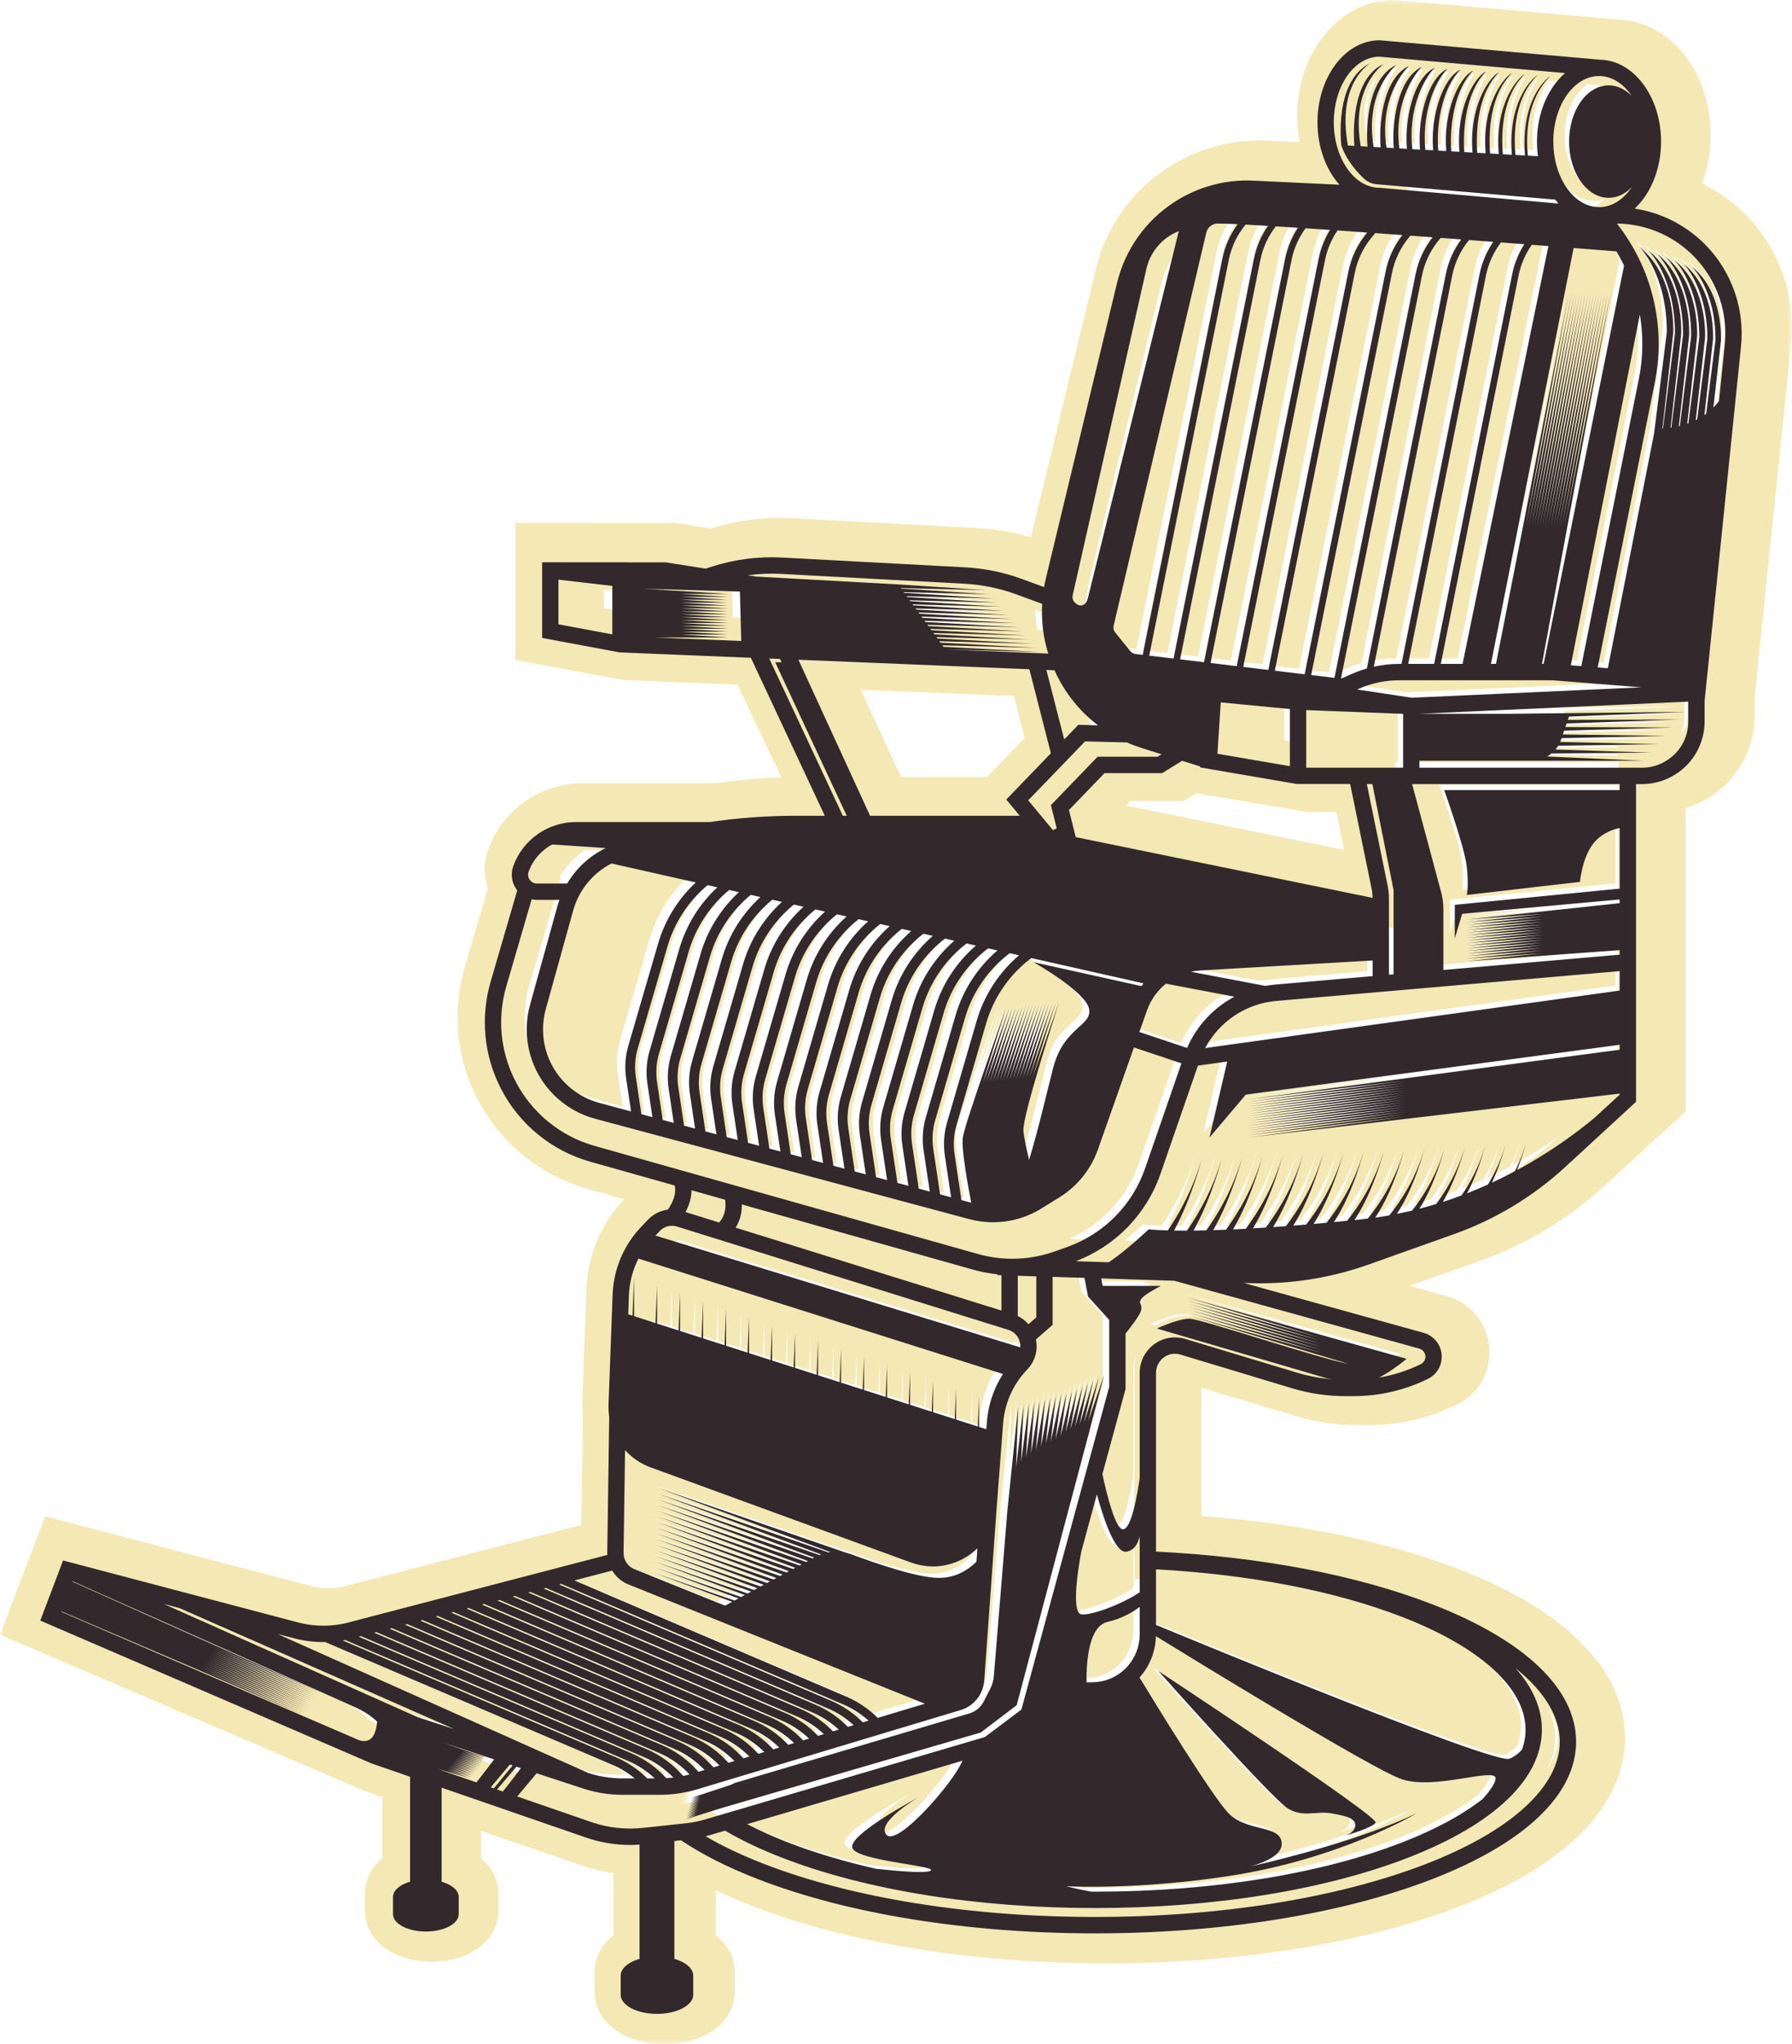 <?xml version="1.0" encoding="UTF-8"?>
<svg width="178px" height="203px" viewBox="0 0 178 203" version="1.1" xmlns="http://www.w3.org/2000/svg" xmlns:xlink="http://www.w3.org/1999/xlink">
    <title>Group 8</title>
    <defs>
        <polygon id="path-1" points="0 0 178 0 178 203 0 203"></polygon>
    </defs>
    <g id="Page-1" stroke="none" stroke-width="1" fill="none" fill-rule="evenodd">
        <g id="Home" transform="translate(-254, -1411)">
            <g id="Group-8" style="mix-blend-mode: screen;" transform="translate(254, 1411)">
                <g id="Group-3">
                    <mask id="mask-2" fill="white">
                        <use xlink:href="#path-1"></use>
                    </mask>
                    <g id="Clip-2"></g>
                    <path d="M89.502,77.153 L98.025,77.153 L101.783,73.284 L100.708,69.121 L85.501,68.499 L89.502,77.153 Z M111.84,79.995 L133.509,84.4 L132.734,80.641 L129.812,80.638 L118.853,78.772 L117.563,79.563 L112.26,79.563 L111.84,79.995 Z M101.339,122.878 L125.446,123.653 C125.76,123.663 126.076,123.668 126.393,123.668 C129.741,123.668 133.044,123.101 136.209,121.982 L144.71,118.978 C148.455,117.655 151.839,115.625 154.768,112.946 L160.75,107.475 L160.75,74 L164.702,74 C165.225,74 165.739,73.856 166.186,73.583 L166.249,73.544 C167.083,73.036 167.618,72.086 167.618,71.118 L167.636,68.723 L171.282,33.447 C171.627,30.112 170.13,26.847 167.376,24.924 L167.375,24.924 C166.191,24.097 164.872,23.57 163.454,23.357 L156.608,22.329 L161.683,17.633 C162.654,16.733 163.257,15.113 163.257,13.405 C163.257,10.662 161.746,8.595 160.395,8.579 L160.143,8.566 L138.31,6.652 C136.972,6.734 135.513,8.771 135.513,11.478 C135.513,13.041 136.017,14.535 136.862,15.475 L142.172,21.388 L125.603,20.611 C123.512,20.513 121.475,21.054 119.713,22.174 C117.505,23.578 115.95,25.748 115.335,28.286 L108.222,57.617 C108.173,57.82 108.127,58.042 108.081,58.302 L107.392,62.207 L101.431,60.042 C99.914,59.49 98.327,59.168 96.716,59.082 L78.386,58.107 C76.434,58.004 74.497,58.247 72.635,58.83 L71.146,59.296 L66.65,58.592 L57.854,58.585 L57.854,60.02 L62.653,60.911 L74.879,61.41 L74.879,61.41 L105.932,62.678 L108.754,73.614 L109.435,72.913 L115.677,72.913 L118.177,71.381 L121.887,72.543 L130.38,73.989 L138.172,73.996 L140.868,87.07 C140.969,87.561 141.024,88.074 141.032,88.596 L141.093,92.728 L105.244,85.441 L104.831,83.803 L79.897,83.803 C77.202,83.803 74.477,84.001 71.797,84.392 L71.558,84.426 L57.897,84.426 C56.649,84.426 55.512,85.129 54.944,86.212 L55.713,87.181 L52.566,97.914 C51.768,100.634 52.039,103.522 53.328,106.047 C54.731,108.796 57.244,110.852 60.223,111.687 L70.552,114.58 L71.028,116.439 C71.078,116.631 71.124,116.863 71.152,117.131 L71.11,114.736 L98.609,122.439 C99.188,122.601 99.814,122.718 100.47,122.787 L101.339,122.878 Z M69.275,178.971 L70.279,179.64 C72.195,180.915 74.563,182.1 77.317,183.162 C85.98,186.5 97.552,188.339 109.901,188.339 C122.25,188.339 133.822,186.5 142.484,183.162 C150.163,180.202 154.748,176.253 154.748,172.596 C154.748,168.939 150.163,164.99 142.484,162.031 C135.246,159.242 126.033,157.503 115.843,157.004 L112.673,156.848 L112.673,135.89 C112.673,133.729 114.036,131.766 116.066,131.008 C117.134,130.609 118.323,130.57 119.412,130.899 L130.631,134.261 C132.024,134.678 133.468,134.89 134.922,134.89 L135.843,134.89 C137.031,134.89 138.22,134.729 139.367,134.419 L103.861,124.646 L103.861,134.217 L68.8,123.357 L71.072,119.705 C71.102,119.655 71.195,119.507 71.189,119.205 L71.169,118.077 C71.104,119.036 70.775,120.238 69.851,121.562 L69.001,122.781 L67.524,122.963 L66.826,123.701 C65.657,124.926 64.978,126.532 64.914,128.221 L64.503,139.181 C64.496,139.361 64.508,139.549 64.539,139.756 L64.579,140.022 L64.377,153.84 L64.519,156.549 L36.331,163.857 C34.005,164.525 31.541,164.552 29.202,163.94 L8.59,158.54 L8.509,158.749 L38.665,171.666 L60.02,178.997 C61.067,179.355 62.213,179.545 63.333,179.545 C63.532,179.545 63.759,179.536 64.045,179.516 L64.431,179.485 L69.275,178.971 Z M66.022,203 C61.984,203 59.054,200.802 59.054,197.773 L59.054,195.87 C59.054,194.424 59.742,193.135 60.943,192.198 L60.943,186.027 C59.891,185.878 58.858,185.63 57.851,185.285 L47.79,181.831 L47.79,184.559 C48.879,185.457 49.5,186.674 49.5,188.037 L49.5,189.76 C49.5,192.685 46.714,194.808 42.875,194.808 C39.036,194.808 36.25,192.685 36.25,189.76 L36.25,188.037 C36.25,186.674 36.871,185.457 37.961,184.559 L37.961,178.457 L36.147,177.825 L0,162.343 L4.49,150.59 L30.897,157.508 C32.084,157.819 33.334,157.803 34.513,157.459 L34.609,157.433 L57.742,151.436 L57.902,140.438 C57.842,139.93 57.82,139.425 57.839,138.933 L58.25,127.973 C58.374,124.661 59.704,121.516 61.995,119.117 L62.015,119.096 L58.419,118.089 C53.651,116.752 49.63,113.463 47.384,109.063 C45.322,105.022 44.888,100.4 46.164,96.048 L48.459,88.226 C48.035,86.987 48.036,85.621 48.493,84.358 C49.92,80.421 53.699,77.777 57.897,77.777 L71.075,77.777 C73.236,77.47 75.422,77.276 77.601,77.195 L73.27,68 L61.903,67.535 L51.186,65.547 L51.186,51.93 L67.173,51.942 L70.639,52.485 C73.262,51.664 75.988,51.321 78.739,51.467 L97.071,52.442 C98.878,52.538 100.663,52.845 102.393,53.358 L108.852,26.724 C109.875,22.506 112.459,18.899 116.129,16.566 C119.058,14.706 122.442,13.807 125.915,13.968 L129.099,14.117 C128.931,13.259 128.844,12.373 128.844,11.478 C128.844,5.149 133.127,0 138.393,0 L138.756,0.016 L160.617,1.932 C165.849,2.083 169.927,7.09 169.927,13.405 C169.927,15.102 169.627,16.735 169.064,18.216 C169.801,18.577 170.514,18.997 171.2,19.477 C175.935,22.781 178.508,28.395 177.916,34.128 L174.287,69.234 L174.287,71.118 C174.287,74.401 172.542,77.504 169.733,79.215 L169.67,79.254 C168.961,79.686 168.205,80.021 167.419,80.254 L167.419,110.399 L159.276,117.847 C155.682,121.133 151.532,123.622 146.938,125.246 L140.005,127.696 L143.701,128.713 C146.209,129.404 147.959,131.697 147.959,134.29 C147.959,136.512 146.717,138.502 144.716,139.481 C141.974,140.828 138.904,141.54 135.843,141.54 L134.922,141.54 C132.817,141.54 130.729,141.234 128.712,140.63 L119.342,137.821 L119.342,150.557 C128.989,151.277 137.767,153.084 144.888,155.828 C155.547,159.935 161.416,165.89 161.416,172.596 C161.416,179.302 155.547,185.257 144.888,189.364 C135.477,192.991 123.052,194.989 109.901,194.989 C96.75,194.989 84.324,192.991 74.913,189.364 C73.569,188.847 72.297,188.298 71.101,187.722 L71.101,192.198 C72.302,193.135 72.989,194.424 72.989,195.87 L72.989,197.773 C72.989,200.802 70.059,203 66.022,203 L66.022,203 Z" id="Fill-1" fill="#F4E8B5" mask="url(#mask-2)"></path>
                </g>
                <path d="M77.525,172.882 L78.115,172.706 C77.303,171.926 76.352,171.294 75.315,170.852 L47.201,158.876 L46.981,158.933 L74.107,170.488 C75.398,171.038 76.565,171.86 77.525,172.882 L77.525,172.882 Z M76.036,173.329 L76.63,173.151 C75.808,172.35 74.839,171.703 73.782,171.253 L45.665,159.276 L45.445,159.333 L72.574,170.89 C73.885,171.448 75.068,172.285 76.036,173.329 L76.036,173.329 Z M59.983,57.631 L54.608,57.01 L54.608,61.449 L59.983,62.45 L59.983,57.631 Z M101.491,131.055 L102.27,130.376 L102.27,126.294 L100.424,126.235 L100.424,130.241 C100.837,130.438 101.197,130.717 101.491,131.055 L101.491,131.055 Z M79.015,172.436 L79.6,172.26 C78.798,171.502 77.866,170.884 76.848,170.45 L48.738,158.476 L48.518,158.534 L75.64,170.087 C76.912,170.629 78.062,171.435 79.015,172.436 L79.015,172.436 Z M67.054,175.979 C67.057,175.979 67.061,175.978 67.064,175.978 C67.273,175.933 67.48,175.877 67.686,175.821 C66.812,174.901 65.754,174.159 64.585,173.661 L36.445,161.674 L36.224,161.731 L63.377,173.298 C64.787,173.899 66.048,174.823 67.054,175.979 L67.054,175.979 Z M70.071,175.118 L70.674,174.937 C69.814,174.054 68.785,173.342 67.65,172.858 L39.518,160.874 L39.298,160.932 L66.443,172.495 C67.829,173.086 69.073,173.989 70.071,175.118 L70.071,175.118 Z M68.577,175.566 L69.185,175.384 C68.316,174.48 67.271,173.751 66.118,173.26 L37.982,161.274 L37.761,161.332 L64.91,172.897 C66.315,173.495 67.573,174.415 68.577,175.566 L68.577,175.566 Z M71.564,174.67 L72.163,174.491 C71.312,173.629 70.299,172.932 69.183,172.457 L41.055,160.475 L40.834,160.532 L67.975,172.094 C69.343,172.677 70.573,173.563 71.564,174.67 L71.564,174.67 Z M73.057,174.223 L73.652,174.044 C72.811,173.203 71.813,172.523 70.716,172.055 L42.591,160.075 L42.371,160.132 L69.508,171.692 C70.858,172.267 72.074,173.136 73.057,174.223 L73.057,174.223 Z M74.547,173.776 L75.141,173.597 C74.309,172.776 73.326,172.113 72.249,171.654 L44.128,159.675 L43.907,159.733 L71.042,171.291 C72.372,171.858 73.571,172.711 74.547,173.776 L74.547,173.776 Z M82.57,171.369 C81.79,170.651 80.891,170.064 79.914,169.648 L51.812,157.677 L51.591,157.734 L78.706,169.284 C79.94,169.81 81.059,170.584 81.993,171.542 L82.57,171.369 Z M97.287,141.499 L97.343,140.765 C97.473,139.063 98.032,137.426 98.946,136.004 L62.592,124.53 C62.019,125.645 61.688,126.878 61.64,128.151 L61.568,130.067 L61.993,130.203 L62.154,126.4 L62.154,130.255 L64.289,130.938 L64.448,127.187 L64.448,130.989 L66.585,131.673 L66.742,127.974 L66.742,131.723 L68.881,132.408 L69.036,128.761 L69.036,132.457 L71.177,133.143 L71.329,129.548 L71.329,133.192 L73.473,133.878 L73.623,130.335 L73.623,133.925 L75.769,134.612 L75.917,131.122 L75.917,134.66 L78.065,135.347 L78.211,131.909 L78.211,135.394 L80.361,136.082 L80.505,132.696 L80.505,136.128 L82.657,136.817 L82.799,133.482 L82.799,136.862 L84.953,137.552 L85.092,134.269 L85.092,137.596 L87.249,138.286 L87.386,135.056 L87.386,138.33 L89.545,139.021 L89.68,135.843 L89.68,139.065 L91.842,139.756 L91.974,136.63 L91.974,139.798 L94.138,140.491 L94.268,137.417 L94.268,140.533 L96.434,141.226 L96.562,138.204 L96.562,141.267 L97.287,141.499 Z M52.456,87.227 L55.477,87.227 C56.386,85.707 57.719,84.481 59.328,83.7 L53.974,83.347 C52.911,83.921 52.06,84.869 51.633,86.053 C51.534,86.325 51.573,86.617 51.74,86.854 C51.906,87.091 52.167,87.227 52.456,87.227 L52.456,87.227 Z M58.201,113.316 L96.429,124.065 C98.988,124.784 101.664,124.692 104.168,123.797 L105.374,123.366 C109.031,122.058 111.859,119.203 113.133,115.53 L116.747,105.11 L112.009,103.53 L108.418,113.679 C107.722,115.645 106.362,117.332 104.589,118.428 L102.782,119.545 C101.324,120.447 99.641,120.913 97.948,120.914 C97.157,120.914 96.363,120.811 95.588,120.604 L58.251,110.615 C55.092,109.77 52.603,107.282 51.756,104.121 C51.329,102.533 51.337,100.857 51.779,99.273 L54.503,89.49 C54.563,89.275 54.632,89.065 54.706,88.857 L52.456,88.857 C52.279,88.857 52.105,88.835 51.935,88.799 L49.409,97.444 C48.494,100.578 48.805,103.907 50.284,106.817 C51.896,109.986 54.781,112.355 58.201,113.316 L58.201,113.316 Z M50.275,158.076 L50.054,158.134 L77.173,169.686 C78.426,170.219 79.561,171.01 80.504,171.989 L81.085,171.815 C80.294,171.076 79.379,170.473 78.381,170.049 L50.275,158.076 Z M96.3,154.674 L96.33,154.256 L96.342,154.08 L96.396,153.343 C96.099,153.629 95.773,153.89 95.418,154.119 C95.377,154.145 95.335,154.167 95.294,154.192 C95.165,154.272 95.033,154.347 94.9,154.417 C93.983,154.896 92.982,155.143 91.97,155.143 C91.556,155.143 91.141,155.098 90.729,155.015 C90.534,154.977 90.342,154.928 90.15,154.871 C90.024,154.833 89.899,154.798 89.775,154.753 L63.8,145.289 C62.797,144.924 61.933,144.328 61.252,143.578 L61.104,153.798 C61.094,154.501 61.525,155.149 62.177,155.411 L71.228,159.041 L71.935,158.661 L64.316,155.83 L72.178,158.53 L72.565,158.323 L64.338,155.266 L72.827,158.182 L73.194,157.985 L64.36,154.702 L73.476,157.833 L73.823,157.646 L64.383,154.138 L74.125,157.484 L74.453,157.308 L64.405,153.574 L74.773,157.136 L75.082,156.97 L64.428,153.01 L75.422,156.787 L75.712,156.631 L64.45,152.447 L76.071,156.438 L76.341,156.293 L64.472,151.883 L76.72,156.089 L76.97,155.955 L64.495,151.319 L77.368,155.741 L77.6,155.617 L64.517,150.755 L78.017,155.392 L78.229,155.278 L64.539,150.191 L78.666,155.043 L78.858,154.94 L64.561,149.627 L79.315,154.694 L79.488,154.602 L64.584,149.063 L79.963,154.346 L80.117,154.263 L64.606,148.5 L80.641,154.007 C80.695,153.985 80.749,153.966 80.804,153.946 L64.629,147.935 L81.532,153.742 C81.594,153.73 81.657,153.723 81.72,153.715 L64.651,147.372 L83.335,153.79 C83.505,153.83 83.673,153.878 83.838,153.94 C86.253,154.838 90.459,156.282 92.553,156.282 C94.312,156.282 95.558,155.41 96.3,154.674 L96.3,154.674 Z M100.627,132.816 C100.481,132.241 100.055,131.793 99.489,131.617 L66.439,121.342 C66.272,121.289 66.101,121.264 65.932,121.264 C65.477,121.264 65.037,121.449 64.71,121.791 L64.284,122.24 L100.673,133.354 C100.685,133.177 100.673,132.996 100.627,132.816 L100.627,132.816 Z M91.16,168.794 L73.763,161.814 L72.738,161.403 L71.776,161.017 L70.67,160.574 L61.572,156.923 C60.891,156.65 60.335,156.16 59.967,155.555 L56.201,156.535 L83.305,168.08 C84.481,168.581 85.554,169.306 86.461,170.203 L91.16,168.794 Z M84.055,170.924 C83.286,170.226 82.404,169.654 81.447,169.246 L53.348,157.277 L53.128,157.334 L80.239,168.883 C81.453,169.4 82.556,170.158 83.482,171.096 L84.055,170.924 Z M85.54,170.479 C84.782,169.801 83.917,169.244 82.979,168.844 L54.885,156.877 L54.664,156.935 L81.772,168.482 C82.966,168.99 84.055,169.732 84.971,170.649 L85.54,170.479 Z M71.227,118.672 L67.879,117.731 C67.876,118.322 67.733,119.057 67.284,119.898 L70.637,120.94 C71.344,120.123 71.316,119.181 71.227,118.672 L71.227,118.672 Z M87.342,181.842 C88.43,183.012 94.046,176.606 94.904,174.463 L73.434,180.769 C74.661,181.406 76.014,182.013 77.486,182.582 C80.149,183.613 83.105,184.489 86.275,185.207 C88.715,185.471 91.103,185.653 91.657,185.431 C92.879,184.942 84.411,184.453 83.922,183.149 C83.433,181.845 90.436,178.153 90.436,178.153 C90.436,178.153 86.202,180.616 87.342,181.842 L87.342,181.842 Z M149.47,174.266 C149.971,174.054 150.386,173.723 150.719,173.372 C150.951,172.71 151.072,172.043 151.072,171.375 C151.072,167.275 146.591,163.19 138.778,160.168 C132.053,157.567 123.491,155.93 114.212,155.43 L114.212,160.958 C119.19,163.01 148.057,174.861 149.47,174.266 L149.47,174.266 Z M136.116,180.622 C135.726,181.169 133.249,181.864 133.042,181.921 C133.176,181.883 134.006,181.622 134.081,180.948 C134.162,180.215 133.266,179.97 131.719,179.699 C130.172,179.427 128.951,180.133 127.404,179.237 C125.856,178.34 114.457,165.545 114.457,165.545 C114.457,165.545 136.523,180.052 136.116,180.622 L136.116,180.622 Z M107.724,187.481 C107.861,187.481 107.996,187.485 108.132,187.485 C119.721,187.485 130.605,185.743 138.778,182.582 C142.08,181.305 144.785,179.837 146.81,178.259 C147.469,177.515 148.023,176.761 148.086,176.273 C148.249,174.999 141.979,177.465 138.64,176.273 C135.666,175.21 118.015,164.418 114.205,162.079 C114.164,163.564 113.613,164.989 112.634,166.109 C112.612,166.134 112.588,166.159 112.565,166.184 C114.108,168.716 119.843,178.058 121.46,179.699 C123.332,181.6 126.752,180.785 126.752,182.741 C126.752,183.849 125.081,184.564 123.631,184.977 C127.243,184.154 134.794,182.258 140.188,179.699 C140.188,179.699 132.696,184.208 121.541,185.92 C115.386,186.864 109.483,187.113 105.246,186.955 C106.034,187.145 106.886,187.321 107.724,187.481 L107.724,187.481 Z M150.06,165.253 C151.796,167.178 152.701,169.242 152.701,171.375 C152.701,176.256 147.965,180.776 139.365,184.103 C131.009,187.335 119.917,189.114 108.132,189.114 C96.346,189.114 85.254,187.335 76.898,184.103 C74.764,183.277 72.868,182.378 71.223,181.418 L69.767,181.845 C69.608,181.892 69.447,181.934 69.286,181.975 C70.962,182.951 72.897,183.87 75.073,184.711 C83.89,188.122 95.631,190 108.132,190 C120.632,190 132.373,188.122 141.191,184.711 C149.64,181.443 154.485,177.018 154.485,172.571 C154.485,170.056 152.935,167.548 150.06,165.253 L150.06,165.253 Z M140.475,133.481 L116.047,126.732 L108.746,126.5 L108.887,127.242 L114.701,127.242 C114.701,127.242 112.991,128.098 112.706,128.587 C112.421,129.076 112.91,128.994 112.706,129.728 C112.586,130.161 111.798,131.205 111.173,131.988 L111.173,137.497 L111.144,137.603 L108.864,145.958 C109.325,148.084 110.163,151.41 110.901,151.447 C111.767,151.49 112.374,147.835 112.584,146.355 L112.584,135.879 C112.584,134.421 113.501,133.098 114.865,132.585 C115.58,132.317 116.378,132.29 117.111,132.51 L128.289,135.873 C129.452,136.223 130.646,136.442 131.854,136.53 C131.519,136.486 131.312,136.451 131.312,136.451 L114.294,131.48 C114.294,131.48 116.411,130.502 117.551,130.502 C118.631,130.502 130.454,134.451 133.422,135.004 L117.678,130.261 L130.792,133.918 L117.598,129.943 L130.711,133.6 L117.518,129.626 L130.632,133.283 L117.438,129.308 L130.552,132.966 L117.358,128.991 L130.472,132.648 L117.278,128.673 L130.392,132.331 L117.198,128.356 L139.21,134.495 C139.21,134.495 138.632,134.99 137.771,135.57 L137.781,135.572 L137.751,135.583 C137.656,135.647 137.558,135.712 137.456,135.777 L137.495,135.788 L137.363,135.837 C137.124,135.988 136.87,136.141 136.605,136.288 C136.558,136.315 136.508,136.339 136.456,136.362 C137.9,136.119 139.31,135.67 140.621,135.024 C140.906,134.883 141.083,134.598 141.083,134.28 C141.083,133.908 140.833,133.58 140.475,133.481 L140.475,133.481 Z M149.43,70.349 L167.18,70.154 L155.4,70.629 L155.287,70.958 L166.477,70.916 L155.166,71.31 L155.044,71.668 L165.774,71.712 L154.921,72.026 L154.79,72.409 L165.07,72.539 L154.665,72.774 L154.624,72.892 C154.594,72.98 154.559,73.066 154.522,73.151 L164.367,73.367 L154.324,73.525 C154.242,73.657 154.151,73.783 154.051,73.901 L163.663,74.211 L153.659,74.293 C153.522,74.407 153.374,74.508 153.22,74.598 L162.96,75.022 L140.486,75.022 L140.486,75.709 L162.705,75.709 C163.539,75.709 164.355,75.479 165.066,75.044 L165.136,75.002 C166.473,74.184 167.303,72.702 167.303,71.135 L167.303,69.14 L140.486,70.349 L149.43,70.349 Z M166.339,23.572 C164.524,22.3 162.397,21.621 160.183,21.599 C163.679,26.013 165.096,31.77 163.975,37.351 L158.269,65.739 L159.28,65.819 L163.89,42.479 L165.165,32.407 C165.173,26.64 162.438,23.904 162.438,23.904 C166.179,26.95 165.799,32.534 165.799,32.534 L164.723,41.98 C164.741,41.979 164.76,41.978 164.779,41.977 L165.973,32.534 C165.981,26.905 163.313,24.235 163.313,24.235 C166.963,27.208 166.592,32.658 166.592,32.658 L165.539,41.908 C165.563,41.905 165.589,41.901 165.614,41.898 L166.782,32.661 C166.79,27.169 164.187,24.565 164.187,24.565 C167.748,27.465 167.385,32.781 167.385,32.781 L166.364,41.756 C166.396,41.748 166.428,41.739 166.459,41.731 L167.591,32.788 C167.598,27.434 165.061,24.896 165.061,24.896 C168.532,27.723 168.179,32.905 168.179,32.905 L167.2,41.508 C167.239,41.495 167.279,41.48 167.318,41.466 L168.4,32.914 C168.407,27.699 165.935,25.227 165.935,25.227 C169.317,27.98 168.973,33.029 168.973,33.029 L168.049,41.146 C168.096,41.122 168.144,41.1 168.192,41.074 L169.208,33.041 C169.215,27.965 166.808,25.557 166.808,25.557 C170.101,28.238 169.766,33.153 169.766,33.153 L168.915,40.632 C168.973,40.592 169.031,40.55 169.089,40.508 L170.017,33.168 C170.024,28.229 167.682,25.888 167.682,25.888 C170.886,28.496 170.56,33.277 170.56,33.277 L169.807,39.888 C170,39.698 170.186,39.49 170.365,39.263 L170.942,33.652 C171.348,29.708 169.584,25.846 166.339,23.572 L166.339,23.572 Z M119.116,103.591 L160.463,97.873 L160.463,95.939 L126.206,98.905 C123.177,99.167 120.521,100.96 119.116,103.591 L119.116,103.591 Z M142.651,88.083 C142.799,88.633 142.875,89.201 142.875,89.771 L142.875,95.826 L160.463,94.304 L160.463,93.854 L145.209,94.96 L152.718,94.157 L145.209,94.701 L152.718,93.897 L145.209,94.441 L152.718,93.638 L145.209,94.182 L152.718,93.379 L145.209,93.923 L152.718,93.12 L145.209,93.664 L152.718,92.86 L145.209,93.405 L152.718,92.601 L145.209,93.146 L152.718,92.342 L145.209,92.887 L152.718,92.083 L145.209,92.627 L152.718,91.824 L145.209,92.368 L152.718,91.565 L145.209,92.109 L152.718,91.306 L145.209,91.85 L152.718,91.047 L145.209,91.591 L152.718,90.787 L145.209,91.331 L152.719,90.528 L145.209,91.072 L152.718,90.269 L145.209,90.813 L160.463,89.181 L160.463,88.813 L144.748,90.243 L144.015,92.688 L144.015,89.346 L160.463,87.735 L160.463,81.705 C159.833,81.836 158.723,82.193 157.912,83.152 C156.717,84.565 156.5,87.064 156.5,87.064 L145.209,88.368 C145.209,88.368 145.426,87.499 145.209,85.543 C144.992,83.587 142.956,77.937 142.956,77.937 L160.463,77.937 L160.463,77.339 L139.758,77.339 L142.651,88.083 Z M119.545,112.491 L121.316,104.933 L118.392,105.337 L114.671,116.065 C113.269,120.108 110.193,123.269 106.211,124.788 L109.5,124.893 C111.296,123.7 113.48,121.619 113.48,121.619 C113.48,121.619 114.055,121.69 115.387,121.726 C116.625,119.911 117.929,117.513 118.772,114.61 C118.772,114.61 117.826,118.382 116.016,121.74 C116.394,121.745 116.821,121.748 117.294,121.747 C118.559,119.944 119.924,117.505 120.791,114.52 C120.791,114.52 119.816,118.401 117.956,121.742 C118.35,121.738 118.775,121.73 119.229,121.72 C120.509,119.938 121.925,117.476 122.81,114.43 C122.81,114.43 121.816,118.391 119.92,121.701 C120.32,121.689 120.743,121.674 121.187,121.656 C122.474,119.905 123.931,117.429 124.829,114.34 C124.829,114.34 123.819,118.36 121.895,121.626 C122.3,121.608 122.725,121.586 123.163,121.563 C124.449,119.846 125.941,117.369 126.847,114.25 C126.847,114.25 125.828,118.31 123.888,121.522 C124.297,121.499 124.72,121.473 125.157,121.444 C126.436,119.767 127.955,117.297 128.866,114.16 C128.866,114.16 127.84,118.243 125.891,121.396 C126.303,121.367 126.728,121.337 127.164,121.304 C128.431,119.67 129.972,117.213 130.885,114.07 C130.885,114.07 129.857,118.161 127.905,121.248 C128.321,121.216 128.749,121.181 129.186,121.144 C130.436,119.556 131.991,117.12 132.903,113.98 C132.903,113.98 131.878,118.064 129.931,121.08 C130.351,121.044 130.781,121.006 131.22,120.966 C132.45,119.424 134.014,117.016 134.922,113.89 C134.922,113.89 133.901,117.955 131.964,120.897 C132.39,120.857 132.824,120.816 133.267,120.772 C134.473,119.279 136.039,116.903 136.941,113.8 C136.941,113.8 135.928,117.832 134.007,120.697 C134.195,120.678 134.378,120.66 134.569,120.641 C134.828,120.614 135.081,120.579 135.337,120.547 C136.515,119.103 138.07,116.771 138.959,113.71 C138.959,113.71 137.964,117.671 136.078,120.456 C136.551,120.388 137.019,120.313 137.481,120.231 C138.622,118.829 140.12,116.574 140.978,113.62 C140.978,113.62 140.032,117.386 138.237,120.082 C138.751,119.98 139.258,119.87 139.757,119.751 C140.841,118.382 142.202,116.266 142.997,113.53 C142.997,113.53 142.13,116.979 140.485,119.571 C141.054,119.424 141.611,119.265 142.159,119.099 C143.154,117.775 144.313,115.858 145.015,113.44 C145.015,113.44 144.26,116.445 142.823,118.896 C143.461,118.691 144.081,118.47 144.69,118.242 C145.543,117.005 146.451,115.356 147.034,113.35 C147.034,113.35 146.418,115.8 145.242,118.035 C145.958,117.756 146.648,117.463 147.32,117.161 C147.973,116.09 148.61,114.784 149.053,113.26 C149.053,113.26 148.596,115.078 147.718,116.981 C148.514,116.614 149.276,116.233 150.005,115.846 C150.41,115.05 150.784,114.159 151.071,113.17 C151.071,113.17 150.783,114.318 150.225,115.727 C153.614,113.903 156.25,111.945 157.997,110.485 L160.463,108.221 L160.463,108.121 L123.387,112.491 L139.039,110.409 L123.387,112.253 L139.039,110.171 L123.387,112.016 L139.038,109.933 L123.387,111.778 L139.039,109.696 L123.387,111.54 L139.039,109.458 L123.387,111.303 L139.038,109.22 L123.387,111.065 L139.039,108.982 L123.387,110.827 L139.039,108.745 L123.387,110.59 L139.038,108.507 L123.387,110.352 L139.039,108.269 L123.387,110.114 L139.039,108.031 L123.387,109.877 L139.038,107.794 L123.387,109.639 L139.039,107.556 L123.387,109.401 L139.039,107.318 L123.387,109.163 L139.038,107.081 L123.387,108.926 L139.039,106.843 L123.387,108.688 L160.463,103.755 L160.463,103.265 L123.17,108.221 L119.545,112.491 Z M63.466,176.221 L64.214,176.221 C63.425,175.487 62.513,174.887 61.519,174.464 L33.33,162.456 C33.247,162.472 33.165,162.488 33.081,162.502 L60.311,174.101 C61.486,174.601 62.559,175.326 63.466,176.221 L63.466,176.221 Z M16.816,159.287 L15.246,158.874 L40.551,170.125 L44.222,171.322 L16.816,159.287 Z M36.261,170.339 C35.699,169.859 35.066,169.47 34.391,169.17 L6.153,156.615 L6.137,156.657 L30.618,167.573 L20.301,163.172 L30.524,167.73 L20.208,163.328 L30.43,167.886 L20.113,163.485 L30.336,168.043 L20.019,163.641 L30.242,168.199 L19.925,163.798 L30.148,168.356 L19.831,163.954 L30.053,168.513 L19.738,164.112 L29.96,168.669 L19.642,164.268 L29.865,168.826 L19.549,164.424 L29.771,168.983 L19.455,164.581 L29.677,169.139 L19.362,164.738 L29.583,169.296 L19.267,164.894 L29.489,169.452 L19.172,165.051 L29.395,169.609 L19.079,165.208 L29.301,169.766 L18.984,165.364 L29.207,169.922 L5.017,159.601 L5,159.645 L34.64,172.387 C34.922,172.508 35.239,172.549 35.534,172.464 C35.619,172.439 35.699,172.406 35.772,172.364 C36.423,171.984 36.477,170.788 36.532,170.626 C36.542,170.595 36.437,170.49 36.261,170.339 L36.261,170.339 Z M60.995,176.221 L62.221,176.221 C61.543,175.669 60.792,175.208 59.986,174.865 L31.34,162.662 C30.286,162.678 29.228,162.551 28.197,162.28 L26.566,161.851 L57.578,175.678 C58.683,176.039 59.833,176.221 60.995,176.221 L60.995,176.221 Z M65.358,176.193 C65.596,176.181 65.834,176.164 66.071,176.137 C65.212,175.256 64.185,174.545 63.052,174.062 L34.908,162.074 L34.687,162.131 L61.844,173.699 C63.178,174.268 64.381,175.124 65.358,176.193 L65.358,176.193 Z M50.421,175.057 L48.48,177.323 L49.06,177.522 C49.571,176.902 50.358,175.869 50.862,175.201 L50.421,175.057 Z M67.348,180.144 L68.404,179.696 L67.386,180.001 L68.433,179.563 L67.423,179.859 L68.462,179.431 L67.46,179.717 L68.49,179.299 L67.497,179.575 L68.517,179.167 L67.535,179.433 L68.544,179.035 L67.572,179.29 L68.571,178.904 L67.609,179.148 L68.597,178.772 L67.646,179.006 L68.622,178.641 L67.683,178.864 L68.647,178.51 L67.721,178.722 L68.672,178.379 L67.758,178.58 L68.696,178.249 L67.795,178.437 L68.719,178.119 L67.832,178.295 L68.742,177.989 L67.87,178.153 L71.772,176.87 C71.924,176.797 72.081,176.726 72.251,176.656 L73.952,176.154 L73.952,176.154 L73.952,176.154 L95.598,169.759 C96.213,169.577 96.728,169.152 97.021,168.58 L97.673,167.313 C97.877,166.917 98,166.486 98.037,166.042 L99.393,149.545 L100.453,139.256 L100.262,145.269 L100.991,139.107 L100.754,144.759 L101.529,138.958 L101.248,144.311 L102.066,138.809 L101.743,143.915 L102.604,138.66 L102.237,143.562 L103.141,138.511 L102.731,143.247 L103.679,138.362 L103.223,142.965 L104.217,138.213 L103.712,142.712 L104.754,138.064 L104.197,142.489 L105.292,137.915 L104.691,142.199 L105.83,137.723 L105.201,141.772 L106.367,137.441 L105.676,141.484 L106.905,137.159 L106.141,141.227 L107.443,136.878 L106.595,141.004 L107.98,136.596 L107.033,140.826 L108.518,136.314 L107.45,140.701 L109.055,136.032 L107.341,142.52 C107.347,142.504 107.353,142.486 107.358,142.471 L107.644,141.395 C107.644,141.395 107.557,141.861 107.358,142.471 L106.746,144.77 L106.746,144.77 L100.316,168.941 L96.733,171.658 L70.942,179.149 L67.311,180.286 L68.375,179.829 L67.348,180.144 Z M69.397,180.256 L71.461,179.649 L97.143,172.107 L100.783,169.38 L104.619,155.324 L104.655,155.195 L105.068,153.681 L105.103,153.552 L109.544,137.279 L109.544,130.627 L107.43,128.299 L107.078,126.447 L103.898,126.345 L103.898,131.117 L102.234,132.568 C102.457,133.648 102.144,134.752 101.371,135.549 C99.974,136.991 99.12,138.888 98.966,140.89 L98.325,149.234 L98.325,149.234 L97.986,153.934 L97.974,154.093 L97.867,155.58 L97.855,155.738 L97.08,166.475 C97.002,167.55 96.434,168.495 95.52,169.067 C95.253,169.234 94.969,169.355 94.678,169.44 L94.678,169.44 L94.594,169.465 L68.407,177.318 C68.39,177.323 68.372,177.327 68.354,177.332 C67.722,177.519 67.078,177.652 66.427,177.738 C65.88,177.81 65.328,177.852 64.774,177.852 L60.995,177.852 C59.661,177.852 58.341,177.642 57.073,177.228 L52.432,175.713 L50.497,178.017 L57.907,180.57 C59.527,181.128 61.285,181.327 62.988,181.145 L64.892,180.942 L67.238,180.692 C67.249,180.691 67.26,180.689 67.271,180.688 C67.959,180.613 68.644,180.477 69.309,180.282 L69.397,180.256 Z M112.584,152.12 C112.437,152.813 112.088,153.518 111.281,153.674 C110.123,153.899 108.939,150.263 108.314,147.974 L106.799,153.524 L106.765,153.648 C106.765,153.648 105.56,159.724 106.765,159.904 C107.743,160.051 110.894,158.862 112.584,157.712 L112.584,152.12 Z M43.16,172.687 L47.442,174.187 L45.002,173.504 L47.334,174.321 L44.893,173.638 L47.226,174.454 L44.785,173.772 L47.117,174.588 L44.677,173.905 L47.009,174.722 L44.568,174.039 L46.9,174.856 L44.46,174.173 L46.792,174.99 L44.351,174.307 L46.683,175.124 L44.243,174.441 L46.575,175.258 L44.134,174.575 L46.467,175.392 L44.026,174.709 L46.358,175.526 L43.917,174.842 L46.25,175.659 L43.809,174.976 L46.141,175.793 L43.7,175.11 L46.033,175.927 L43.592,175.244 L45.924,176.061 L43.484,175.378 L45.816,176.195 L42.564,175.285 L42.917,175.407 L42.957,175.407 L42.957,175.42 L46.421,176.613 C46.927,175.998 47.694,174.992 48.194,174.33 L43.16,172.687 Z M107.281,166.659 L107.833,166.659 C109.203,166.659 110.507,166.067 111.409,165.036 C112.167,164.168 112.584,163.056 112.584,161.904 L112.584,159.164 C111.902,159.685 110.834,160.321 109.381,160.656 C107.511,161.086 107.258,164.548 107.281,166.659 L107.281,166.659 Z M49.762,174.842 L47.859,177.108 L48.164,177.214 L50.035,174.931 L49.762,174.842 Z M88.477,57.481 L97.222,58.052 L88.741,57.843 L88.782,57.898 L97.588,58.462 L89.037,58.248 L89.086,58.315 L97.954,58.871 L89.333,58.655 L89.389,58.731 L98.321,59.281 L89.63,59.061 L89.692,59.146 L98.687,59.692 L89.926,59.468 L89.995,59.561 L99.053,60.102 L90.223,59.874 L90.297,59.976 L99.419,60.512 L90.519,60.281 L90.599,60.39 L99.785,60.922 L90.816,60.688 L90.9,60.803 L100.152,61.332 L91.113,61.094 L91.202,61.216 L100.518,61.742 L91.41,61.501 L91.503,61.629 L100.885,62.152 L91.707,61.908 L91.804,62.041 L101.251,62.562 L92.003,62.315 L92.105,62.454 L101.617,62.972 L92.3,62.722 L92.405,62.866 L101.983,63.382 L92.597,63.129 L92.706,63.277 L102.35,63.792 L92.894,63.536 L93.006,63.689 L102.716,64.202 L93.2,63.944 L103.46,64.364 C102.964,62.753 102.761,61.083 102.856,59.412 L100.276,58.472 C98.608,57.863 96.864,57.507 95.092,57.412 L76.837,56.438 C75.715,56.378 74.598,56.426 73.494,56.574 L74.295,56.699 L88.477,57.481 Z M75.147,95.741 C75.844,93.356 77.213,91.196 79.053,89.537 L78.092,89.321 C76.13,90.906 74.675,93.081 73.966,95.506 L70.995,105.668 C70.728,106.583 70.662,107.565 70.803,108.507 L71.395,112.445 L72.493,112.739 L71.956,109.162 C71.794,108.08 71.87,106.954 72.177,105.904 L75.147,95.741 Z M79.385,96.761 C80.09,94.349 81.481,92.168 83.351,90.502 L82.394,90.288 C80.4,91.877 78.92,94.074 78.204,96.526 L75.233,106.688 C74.966,107.603 74.9,108.584 75.041,109.527 L75.651,113.583 L76.749,113.877 L76.194,110.182 C76.032,109.1 76.108,107.974 76.415,106.924 L79.385,96.761 Z M73.028,95.232 C73.721,92.859 75.079,90.709 76.903,89.054 L75.941,88.838 C73.996,90.42 72.552,92.584 71.846,94.996 L68.876,105.159 C68.609,106.074 68.542,107.055 68.684,107.997 L69.267,111.875 L70.365,112.169 L69.837,108.653 C69.674,107.571 69.751,106.444 70.057,105.394 L73.028,95.232 Z M77.266,96.251 C77.967,93.852 79.347,91.682 81.202,90.02 L80.243,89.804 C78.265,91.391 76.798,93.577 76.085,96.016 L73.114,106.179 C72.847,107.093 72.781,108.074 72.922,109.017 L73.523,113.014 L74.622,113.308 L74.075,109.672 C73.913,108.591 73.989,107.464 74.296,106.413 L77.266,96.251 Z M76.715,64.899 L75.636,64.855 L82.973,80.49 L83.364,80.49 L76.227,65.223 L76.865,65.223 L76.715,64.899 Z M126.065,66.064 L129.04,66.42 L137.111,26.383 C137.379,25.05 137.957,23.807 138.789,22.742 C137.852,22.674 136.918,22.606 135.997,22.541 L136.055,22.595 C135.031,23.688 134.334,25.043 134.038,26.512 L126.065,66.064 Z M126.066,97.281 L135.818,96.437 L135.818,94.882 L118.607,95.876 C118.295,95.894 117.989,95.937 117.69,96.001 L125.124,97.411 C125.434,97.355 125.748,97.309 126.066,97.281 L126.066,97.281 Z M114.362,74.623 L114.765,74.375 L112.775,73.75 C112.274,73.592 111.785,73.408 111.309,73.199 L107.135,73.094 L101.464,78.955 L103.933,81.92 L104.306,81.735 L103.729,79.434 L108.385,74.623 L114.362,74.623 Z M147.123,26.767 L139.365,65.386 L141.955,65.386 L149.738,26.639 C149.953,25.57 150.369,24.559 150.953,23.651 C150.202,23.594 149.421,23.534 148.619,23.473 C147.88,24.442 147.364,25.565 147.123,26.767 L147.123,26.767 Z M122.032,98.483 L115.203,97.188 C114.355,97.87 113.689,98.782 113.309,99.857 L112.553,101.993 L117.312,103.58 C118.274,101.368 119.957,99.588 122.032,98.483 L122.032,98.483 Z M66.846,58.432 L71.491,58.72 L66.846,58.72 L71.491,59.008 L66.846,59.008 L71.491,59.297 L66.846,59.297 L71.491,59.585 L66.846,59.585 L71.491,59.873 L66.846,59.873 L71.491,60.162 L66.846,60.162 L71.491,60.45 L66.846,60.45 L71.491,60.738 L66.846,60.738 L71.491,61.026 L66.846,61.026 L71.491,61.315 L66.846,61.315 L71.491,61.603 L66.846,61.603 L71.491,61.891 L66.846,61.891 L71.491,62.18 L66.846,62.18 L71.491,62.468 L66.846,62.468 L71.491,62.756 L64.251,62.756 L72.843,63.109 L72.707,58.192 L63.078,57.91 L71.491,58.432 L66.846,58.432 Z M112.985,97.126 C112.968,97.143 112.958,97.153 112.958,97.153 L101.775,94.641 C99.625,96.245 98.029,98.537 97.276,101.114 L94.305,111.277 C94.038,112.191 93.972,113.173 94.113,114.115 L94.803,118.707 L95.781,118.969 C95.418,117.107 94.785,113.591 94.942,112.491 C95.159,110.97 99.285,99.561 99.285,99.561 C99.285,99.561 98.027,103.424 96.958,107.061 C98.177,103.5 99.613,99.528 99.613,99.528 C99.613,99.528 98.355,103.394 97.289,107.023 C98.505,103.471 99.942,99.496 99.942,99.496 C99.942,99.496 98.683,103.365 97.619,106.987 C98.832,103.442 100.271,99.464 100.271,99.464 C100.271,99.464 99.01,103.335 97.95,106.951 C99.16,103.413 100.599,99.432 100.599,99.432 C100.599,99.432 99.338,103.307 98.28,106.915 C99.487,103.385 100.928,99.399 100.928,99.399 C100.928,99.399 99.666,103.277 98.61,106.879 C99.814,103.356 101.257,99.367 101.257,99.367 C101.257,99.367 99.993,103.249 98.94,106.843 C100.141,103.329 101.586,99.335 101.586,99.335 C101.586,99.335 100.321,103.22 99.271,106.807 C100.469,103.3 101.914,99.302 101.914,99.302 C101.914,99.302 100.648,103.191 99.601,106.771 C100.796,103.272 102.243,99.27 102.243,99.27 C102.243,99.27 100.976,103.163 99.931,106.735 C101.123,103.244 102.572,99.238 102.572,99.238 C102.572,99.238 101.304,103.134 100.262,106.7 C101.45,103.217 102.9,99.206 102.9,99.206 C102.9,99.206 101.631,103.106 100.592,106.664 C101.777,103.189 103.229,99.173 103.229,99.173 C103.229,99.173 101.958,103.077 100.922,106.627 C102.105,103.16 103.558,99.141 103.558,99.141 C103.558,99.141 102.286,103.049 101.253,106.592 C102.432,103.133 103.886,99.109 103.886,99.109 C103.886,99.109 102.613,103.02 101.583,106.556 C102.759,103.105 104.215,99.077 104.215,99.077 C104.215,99.077 102.94,102.992 101.913,106.52 C103.086,103.078 104.544,99.044 104.544,99.044 C104.544,99.044 100.883,110.29 100.985,111.792 C101.025,112.387 101.271,113.538 101.554,114.711 C102.516,111.55 103.37,107.806 103.953,105.564 C105.011,101.489 107.861,101.408 107.535,99.696 C107.21,97.985 101.999,95.051 101.999,95.051 L112.763,97.431 C112.836,97.329 112.907,97.225 112.985,97.126 L112.985,97.126 Z M137.908,96.256 L137.908,87.879 L135.793,77.334 L135.241,77.334 L137.313,87.421 C137.402,87.85 137.446,88.29 137.446,88.728 L137.446,96.296 L137.908,96.256 Z M157.855,19.915 L158.42,19.964 C159.695,19.956 160.846,19.194 161.671,17.977 C161.022,18.642 160.226,19.038 159.363,19.038 C157.183,19.038 155.414,16.534 155.414,13.445 C155.414,10.356 157.183,7.852 159.363,7.852 C160.225,7.852 161.02,8.247 161.669,8.91 C160.84,7.689 159.682,6.926 158.4,6.926 C155.886,6.926 153.84,9.851 153.84,13.446 C153.84,16.776 155.597,19.528 157.855,19.915 L157.855,19.915 Z M96.338,100.839 C97.074,98.323 98.556,96.056 100.551,94.366 L99.621,94.157 C97.489,95.76 95.906,98.042 95.157,100.604 L92.186,110.767 C91.919,111.682 91.853,112.663 91.994,113.605 L92.675,118.138 L93.774,118.432 L93.147,114.261 C92.985,113.179 93.061,112.052 93.368,111.002 L96.338,100.839 Z M87.862,98.8 C88.582,96.337 90.016,94.112 91.947,92.433 L91.008,92.222 C88.945,93.819 87.413,96.058 86.68,98.565 L83.71,108.728 C83.443,109.642 83.376,110.624 83.518,111.566 L84.163,115.86 L85.262,116.155 L84.671,112.221 C84.508,111.139 84.584,110.013 84.891,108.963 L87.862,98.8 Z M85.742,98.29 C86.459,95.84 87.882,93.626 89.798,91.951 L88.854,91.739 C86.809,93.334 85.29,95.562 84.561,98.055 L81.591,108.218 C81.323,109.132 81.257,110.114 81.399,111.056 L82.035,115.291 L83.134,115.585 L82.552,111.711 C82.389,110.63 82.465,109.503 82.772,108.453 L85.742,98.29 Z M94.219,100.33 C94.95,97.826 96.42,95.57 98.4,93.883 L97.468,93.674 C95.353,95.275 93.782,97.546 93.038,100.095 L90.067,110.257 C89.8,111.171 89.733,112.153 89.875,113.096 L90.547,117.569 L91.646,117.863 L91.028,113.75 C90.866,112.669 90.942,111.542 91.249,110.492 L94.219,100.33 Z M83.623,97.781 C84.336,95.343 85.748,93.14 87.649,91.468 L86.701,91.255 C84.673,92.848 83.167,95.066 82.442,97.545 L79.472,107.708 C79.204,108.622 79.138,109.604 79.28,110.547 L79.907,114.722 L81.006,115.016 L80.432,111.201 C80.27,110.12 80.346,108.993 80.653,107.943 L83.623,97.781 Z M92.1,99.82 C92.828,97.33 94.286,95.084 96.248,93.4 L95.314,93.19 C93.217,94.79 91.659,97.05 90.918,99.585 L87.948,109.747 C87.681,110.662 87.614,111.643 87.756,112.586 L88.42,116.999 L89.518,117.293 L88.909,113.241 C88.746,112.159 88.823,111.032 89.129,109.982 L92.1,99.82 Z M89.981,99.31 C90.705,96.833 92.15,94.598 94.098,92.917 L93.161,92.706 C91.081,94.304 89.536,96.554 88.799,99.075 L85.829,109.237 C85.562,110.152 85.495,111.134 85.637,112.076 L86.291,116.43 L87.39,116.724 L86.79,112.731 C86.627,111.649 86.703,110.522 87.01,109.473 L89.981,99.31 Z M81.504,97.271 C82.213,94.846 83.614,92.654 85.5,90.985 L84.548,90.771 C82.536,92.362 81.044,94.57 80.323,97.036 L77.353,107.198 C77.085,108.113 77.019,109.094 77.161,110.037 L77.779,114.152 L78.878,114.447 L78.313,110.692 C78.151,109.61 78.227,108.483 78.534,107.433 L81.504,97.271 Z M110.136,62.257 L111.655,64.123 C111.781,64.278 111.962,64.377 112.16,64.401 L112.888,64.488 L120.828,25.1 C121.079,23.85 121.604,22.679 122.354,21.659 C121.424,21.616 120.729,21.594 120.338,21.599 C120.335,21.599 120.332,21.599 120.329,21.6 C119.801,21.608 119.35,21.986 119.228,22.5 L109.984,61.594 C109.929,61.827 109.986,62.072 110.136,62.257 L110.136,62.257 Z M144.79,65.386 L153.352,23.835 C152.82,23.794 152.268,23.752 151.695,23.708 C151.05,24.621 150.599,25.662 150.377,26.767 L142.619,65.386 L144.79,65.386 Z M107.409,58.871 L116.483,22.355 C116.466,22.362 116.449,22.369 116.432,22.375 C114.814,23.013 113.632,24.43 113.248,26.127 L105.902,58.56 C105.848,58.796 105.909,59.049 106.076,59.24 C106.588,59.821 107.222,59.623 107.409,58.871 L107.409,58.871 Z M116.614,64.933 L119.003,65.219 L127.091,25.1 C127.313,23.993 127.752,22.948 128.37,22.014 C127.596,21.963 126.856,21.916 126.161,21.873 C125.396,22.855 124.865,24.001 124.618,25.229 L116.614,64.933 Z M119.652,65.297 L122.266,65.61 L130.432,25.1 C130.638,24.077 131.026,23.107 131.571,22.229 C130.729,22.172 129.912,22.116 129.127,22.064 C128.441,23.003 127.96,24.08 127.729,25.229 L119.652,65.297 Z M113.537,64.566 L115.965,64.856 L123.979,25.1 C124.217,23.918 124.696,22.805 125.382,21.825 C124.559,21.776 123.808,21.733 123.146,21.698 C122.306,22.718 121.728,23.928 121.467,25.229 L113.537,64.566 Z M64.551,93.192 C65.23,90.871 66.542,88.763 68.307,87.123 L59.899,85.235 C58.038,86.187 56.645,87.87 56.072,89.928 L53.348,99.71 C52.984,101.013 52.978,102.393 53.328,103.699 C54.025,106.299 56.073,108.345 58.671,109.041 L61.853,109.892 L61.36,106.613 C61.198,105.532 61.274,104.405 61.581,103.355 L64.551,93.192 Z M66.67,93.702 C67.353,91.368 68.677,89.25 70.456,87.606 L69.487,87.389 C67.591,88.964 66.182,91.095 65.489,93.467 L62.519,103.629 C62.252,104.544 62.185,105.526 62.327,106.468 L62.883,110.167 L63.981,110.461 L63.48,107.123 C63.317,106.041 63.393,104.914 63.7,103.865 L66.67,93.702 Z M66.757,104.649 C66.49,105.564 66.423,106.545 66.565,107.487 L67.139,111.306 L68.237,111.6 L67.718,108.143 C67.555,107.061 67.631,105.934 67.938,104.884 L70.909,94.722 C71.598,92.362 72.945,90.223 74.754,88.571 L73.79,88.355 C71.861,89.935 70.429,92.088 69.727,94.486 L66.757,104.649 Z M68.79,94.212 C69.475,91.865 70.811,89.736 72.605,88.089 L71.639,87.872 C69.726,89.449 68.305,91.591 67.608,93.977 L64.638,104.139 C64.371,105.054 64.304,106.035 64.446,106.978 L65.011,110.737 L66.109,111.031 L65.599,107.633 C65.436,106.551 65.512,105.424 65.819,104.374 L68.79,94.212 Z M105.055,72.901 L106.462,71.446 L108.425,71.496 C106.563,70.078 105.068,68.207 104.087,66.021 L103.277,65.988 L105.055,72.901 Z M136.506,18.039 L136.577,18.042 L154.356,19.607 C154.246,19.482 154.142,19.351 154.04,19.216 L136.211,17.686 C135.752,17.647 135.317,17.46 134.979,17.148 C134.302,16.521 133.198,15.323 132.696,13.799 C132.696,13.799 131.909,7.388 135.601,5.649 C135.601,5.649 132.205,7.526 133.352,13.836 L134.004,13.872 C133.893,12.866 133.626,7.274 136.882,5.74 C136.626,5.995 133.645,8.153 134.633,13.908 L135.312,13.946 C135.158,12.441 135.194,7.23 138.164,5.832 C137.656,6.336 135.078,8.76 135.915,13.979 L136.621,14.019 C136.432,12.088 136.74,7.197 139.445,5.923 C138.692,6.671 136.508,9.348 137.201,14.052 L137.929,14.092 C137.71,11.761 138.277,7.168 140.727,6.014 C139.738,6.996 137.929,9.906 138.49,14.124 L139.238,14.166 C138.991,11.449 139.809,7.141 142.008,6.105 C140.794,7.311 139.339,10.428 139.781,14.196 L140.547,14.239 C140.273,11.145 141.34,7.115 143.29,6.196 C141.865,7.612 140.736,10.905 141.076,14.269 L141.855,14.312 C141.556,10.847 142.868,7.09 144.571,6.288 C142.953,7.895 142.11,11.329 142.369,14.341 L143.164,14.386 C142.839,10.553 144.395,7.065 145.853,6.379 C144.062,8.157 143.465,11.69 143.667,14.414 L144.477,14.459 C144.128,10.264 145.921,7.041 147.134,6.47 C145.197,8.395 144.794,11.984 144.962,14.486 L145.782,14.532 C145.408,9.975 147.446,7.018 148.415,6.561 C146.358,8.606 146.096,12.211 146.253,14.559 L147.09,14.606 C146.693,9.689 148.97,6.995 149.697,6.653 C147.544,8.791 147.372,12.377 147.535,14.631 L148.399,14.679 C147.978,9.404 150.494,6.972 150.979,6.743 C148.752,8.956 148.627,12.497 148.806,14.702 L149.708,14.752 C149.263,9.12 152.018,6.949 152.26,6.835 C149.979,9.101 149.864,12.582 150.062,14.772 L151.017,14.826 C150.548,8.837 153.542,6.926 153.542,6.926 C151.221,9.231 151.089,12.646 151.304,14.842 L152.312,14.898 C152.247,14.427 152.212,13.942 152.212,13.446 C152.212,10.598 153.327,8.089 155.012,6.631 L136.472,5 C133.973,5.026 131.946,7.941 131.946,11.52 C131.946,15.114 133.991,18.039 136.506,18.039 L136.506,18.039 Z M137.749,26.512 L129.689,66.498 L132.012,66.775 L140.103,26.639 C140.374,25.291 140.961,24.035 141.807,22.963 C141.069,22.909 140.328,22.854 139.587,22.8 C138.663,23.856 138.026,25.132 137.749,26.512 L137.749,26.512 Z M131.071,25.229 L122.915,65.687 L125.416,65.986 L133.4,26.383 C133.689,24.943 134.339,23.607 135.283,22.49 C134.273,22.418 133.28,22.348 132.315,22.281 C131.71,23.167 131.284,24.167 131.071,25.229 L131.071,25.229 Z M140.742,26.767 L132.661,66.853 L132.669,66.854 L133.783,66.367 C134.258,66.159 134.745,65.988 135.24,65.846 L143.116,26.639 C143.37,25.379 143.9,24.2 144.66,23.175 C143.982,23.125 143.298,23.074 142.609,23.023 C141.668,24.085 141.022,25.373 140.742,26.767 L140.742,26.767 Z M143.755,26.767 L135.941,65.667 C136.771,65.483 137.621,65.386 138.476,65.386 L138.7,65.386 L146.484,26.639 C146.718,25.477 147.186,24.383 147.853,23.416 C147.065,23.356 146.257,23.295 145.437,23.234 C144.596,24.254 144.016,25.465 143.755,26.767 L143.755,26.767 Z M120.338,74.323 L127.566,75.558 L127.566,69.876 L120.67,69.214 L120.338,74.323 Z M155.868,24.029 L147.619,65.386 L148.123,65.386 L155.414,28.387 L151.082,51.777 L155.691,28.387 L151.358,51.777 L155.968,28.387 L151.635,51.777 L156.245,28.387 L151.912,51.777 L156.522,28.387 L152.189,51.779 L156.798,28.387 L152.466,51.777 L157.075,28.387 L152.743,51.777 L157.352,28.387 L153.019,51.777 L157.628,28.387 L153.296,51.777 L157.905,28.387 L153.573,51.777 L158.182,28.387 L153.849,51.777 L158.459,28.387 L154.126,51.777 L158.736,28.387 L154.403,51.779 L159.013,28.387 L154.68,51.777 L159.289,28.387 L154.957,51.777 L159.566,28.387 L152.713,65.386 L152.878,65.386 L160.9,25.772 C160.663,25.292 160.411,24.82 160.13,24.361 C159.823,24.337 158.242,24.213 155.868,24.029 L155.868,24.029 Z M162.472,30.637 L155.587,65.526 L156.634,65.609 L162.378,37.03 C162.808,34.893 162.825,32.729 162.472,30.637 L162.472,30.637 Z M138.858,70.354 L129.195,69.982 L129.195,75.709 L138.858,75.709 L138.858,70.354 Z M162.627,67.719 L154.106,67.044 C153.872,67.025 153.634,67.016 153.401,67.016 L138.476,67.016 C137.077,67.016 135.718,67.3 134.435,67.861 L134.272,67.932 L139.715,68.752 L162.627,67.719 Z" id="Fill-4" fill="#F4E8B5"></path>
                <path d="M71.736,179.538 L97.42,172.058 L100.988,169.345 L107.392,145.207 L107.392,145.206 L108.001,142.911 C107.996,142.926 107.99,142.944 107.984,142.959 L109.692,136.481 L108.092,141.144 L109.156,136.763 L107.678,141.268 L108.621,137.044 L107.241,141.447 L108.085,137.325 L106.789,141.668 L107.55,137.607 L106.326,141.925 L107.015,137.888 L105.853,142.213 L106.479,138.169 L105.345,142.639 L105.944,138.361 L104.854,142.929 L105.408,138.51 L104.37,143.152 L104.873,138.659 L103.883,143.404 L104.337,138.807 L103.394,143.686 L103.802,138.956 L102.902,144.001 L103.267,139.105 L102.409,144.353 L102.731,139.254 L101.917,144.749 L102.196,139.403 L101.425,145.196 L101.66,139.552 L100.935,145.706 L101.125,139.701 L100.069,149.975 L98.719,166.45 C98.682,166.893 98.559,167.324 98.357,167.719 L97.708,168.985 C97.415,169.555 96.903,169.98 96.29,170.162 L74.734,176.547 L74.734,176.547 L74.734,176.547 L73.04,177.049 C72.872,177.119 72.715,177.191 72.564,177.263 L68.677,178.544 L69.546,178.38 L68.64,178.686 L69.523,178.51 L68.603,178.828 L69.5,178.64 L68.566,178.97 L69.476,178.771 L68.529,179.112 L69.452,178.901 L68.492,179.254 L69.427,179.032 L68.455,179.396 L69.402,179.162 L68.418,179.538 L69.375,179.294 L68.381,179.68 L69.349,179.425 L68.343,179.822 L69.322,179.556 L68.306,179.964 L69.295,179.688 L68.269,180.106 L69.267,179.82 L68.232,180.248 L69.238,179.952 L68.195,180.39 L69.21,180.085 L68.158,180.532 L69.18,180.218 L68.121,180.674 L71.736,179.538 Z M108.001,142.911 C108.199,142.301 108.286,141.837 108.286,141.837 L108.001,142.911 Z M115.071,165.954 C115.071,165.954 126.423,178.731 127.963,179.627 C129.504,180.522 130.72,179.817 132.261,180.088 C133.802,180.359 134.694,180.603 134.613,181.336 C134.538,182.009 133.712,182.269 133.579,182.307 C133.784,182.25 136.251,181.556 136.64,181.01 C137.045,180.44 115.071,165.954 115.071,165.954 L115.071,165.954 Z M171.321,34.242 L170.745,39.844 C170.568,40.07 170.382,40.278 170.19,40.468 L170.94,33.866 C170.94,33.866 171.264,29.091 168.075,26.487 C168.075,26.487 170.406,28.826 170.399,33.758 L169.475,41.087 C169.418,41.13 169.36,41.171 169.302,41.211 L170.15,33.743 C170.15,33.743 170.483,28.834 167.204,26.157 C167.204,26.157 169.601,28.561 169.594,33.631 L168.582,41.653 C168.535,41.678 168.487,41.701 168.439,41.725 L169.359,33.619 C169.359,33.619 169.702,28.577 166.334,25.827 C166.334,25.827 168.796,28.297 168.789,33.504 L167.712,42.044 C167.672,42.058 167.633,42.073 167.594,42.086 L168.569,33.495 C168.569,33.495 168.921,28.32 165.464,25.497 C165.464,25.497 167.99,28.032 167.983,33.378 L166.857,42.309 C166.825,42.317 166.793,42.326 166.761,42.333 L167.779,33.371 C167.779,33.371 168.14,28.062 164.593,25.167 C164.593,25.167 167.186,27.767 167.178,33.251 L166.014,42.475 C165.99,42.479 165.964,42.483 165.94,42.486 L166.989,33.248 C166.989,33.248 167.358,27.806 163.723,24.837 C163.723,24.837 166.38,27.503 166.372,33.124 L165.183,42.554 C165.165,42.556 165.146,42.556 165.128,42.557 L166.198,33.124 C166.198,33.124 166.577,27.548 162.852,24.507 C162.852,24.507 165.575,27.238 165.567,32.998 L164.298,43.056 L159.707,66.364 L158.701,66.284 L164.382,37.935 C165.499,32.362 164.088,26.612 160.606,22.205 C162.811,22.227 164.929,22.905 166.737,24.175 C169.968,26.446 171.725,30.303 171.321,34.242 L171.321,34.242 Z M167.696,71.672 C167.696,73.238 166.87,74.717 165.538,75.534 L165.469,75.576 C164.761,76.011 163.948,76.24 163.119,76.24 L140.992,76.24 L140.992,75.555 L163.372,75.555 L153.672,75.13 C153.826,75.041 153.973,74.94 154.109,74.826 L164.072,74.744 L154.5,74.435 C154.599,74.317 154.69,74.192 154.772,74.059 L164.773,73.901 L154.969,73.685 C155.006,73.601 155.041,73.515 155.071,73.427 L155.111,73.31 L165.473,73.075 L155.235,72.945 L155.366,72.562 L166.174,72.248 L155.489,72.205 L155.61,71.847 L166.874,71.454 L155.731,71.496 L155.843,71.167 L167.575,70.693 L149.897,70.887 L140.992,70.887 L167.696,69.68 L167.696,71.672 Z M160.885,78.465 L143.451,78.465 C143.451,78.465 145.478,84.108 145.694,86.061 C145.911,88.014 145.694,88.882 145.694,88.882 L156.939,87.58 C156.939,87.58 157.155,85.084 158.344,83.674 C159.152,82.715 160.258,82.358 160.885,82.228 L160.885,88.25 L144.505,89.859 L144.505,93.196 L145.235,90.754 L160.885,89.326 L160.885,89.694 L145.694,91.324 L153.173,90.78 L145.694,91.583 L153.173,91.039 L145.694,91.841 L153.173,91.298 L145.694,92.1 L153.173,91.557 L145.694,92.359 L153.173,91.816 L145.694,92.618 L153.173,92.074 L145.694,92.876 L153.173,92.333 L145.694,93.136 L153.173,92.592 L145.694,93.394 L153.173,92.851 L145.694,93.653 L153.173,93.109 L145.694,93.912 L153.173,93.368 L145.694,94.171 L153.173,93.627 L145.694,94.43 L153.173,93.886 L145.694,94.688 L153.173,94.145 L145.694,94.947 L153.173,94.404 L145.694,95.206 L153.173,94.663 L145.694,95.465 L160.885,94.361 L160.885,94.809 L143.37,96.33 L143.37,90.283 C143.37,89.713 143.295,89.146 143.148,88.597 L140.266,77.868 L160.885,77.868 L160.885,78.465 Z M160.885,98.373 L119.71,104.084 C121.109,101.456 123.755,99.666 126.771,99.405 L160.885,96.443 L160.885,98.373 Z M160.885,104.248 L123.963,109.174 L139.55,107.332 L123.963,109.412 L139.55,107.569 L123.963,109.649 L139.55,107.806 L123.963,109.886 L139.55,108.044 L123.963,110.124 L139.55,108.281 L123.963,110.361 L139.55,108.518 L123.963,110.598 L139.55,108.756 L123.963,110.836 L139.55,108.993 L123.963,111.073 L139.55,109.231 L123.963,111.31 L139.55,109.468 L123.963,111.548 L139.55,109.705 L123.963,111.785 L139.55,109.943 L123.963,112.023 L139.55,110.18 L123.963,112.26 L139.55,110.418 L123.963,112.497 L139.55,110.655 L123.963,112.735 L139.55,110.892 L123.963,112.972 L160.885,108.608 L160.885,108.708 L158.43,110.969 C156.69,112.427 154.065,114.382 150.69,116.204 C151.246,114.796 151.533,113.65 151.533,113.65 C151.247,114.638 150.874,115.527 150.471,116.322 C149.744,116.709 148.986,117.089 148.193,117.456 C149.068,115.556 149.522,113.74 149.522,113.74 C149.082,115.261 148.447,116.566 147.797,117.636 C147.128,117.937 146.44,118.23 145.727,118.509 C146.899,116.276 147.512,113.829 147.512,113.829 C146.932,115.833 146.028,117.48 145.177,118.715 C144.571,118.943 143.954,119.163 143.318,119.368 C144.75,116.921 145.502,113.919 145.502,113.919 C144.803,116.334 143.648,118.249 142.657,119.571 C142.111,119.737 141.556,119.896 140.99,120.043 C142.629,117.454 143.492,114.009 143.492,114.009 C142.7,116.742 141.345,118.855 140.265,120.222 C139.768,120.341 139.264,120.451 138.752,120.553 C140.539,117.861 141.481,114.099 141.481,114.099 C140.627,117.05 139.135,119.301 137.999,120.701 C137.539,120.784 137.073,120.858 136.602,120.926 C138.48,118.145 139.471,114.189 139.471,114.189 C138.586,117.246 137.037,119.575 135.863,121.017 C135.609,121.049 135.357,121.084 135.099,121.111 C134.908,121.131 134.727,121.148 134.539,121.167 C136.452,118.306 137.461,114.279 137.461,114.279 C136.563,117.378 135.003,119.751 133.802,121.241 C133.361,121.285 132.929,121.327 132.505,121.367 C134.434,118.428 135.45,114.369 135.45,114.369 C134.546,117.491 132.989,119.896 131.764,121.435 C131.327,121.475 130.899,121.513 130.48,121.55 C132.419,118.537 133.44,114.459 133.44,114.459 C132.532,117.594 130.984,120.027 129.739,121.613 C129.303,121.65 128.877,121.685 128.462,121.717 C130.406,118.634 131.43,114.549 131.43,114.549 C130.521,117.688 128.987,120.141 127.725,121.773 C127.291,121.806 126.867,121.836 126.457,121.865 C128.399,118.716 129.42,114.639 129.42,114.639 C128.512,117.771 126.999,120.238 125.726,121.913 C125.291,121.941 124.869,121.968 124.463,121.991 C126.395,118.783 127.409,114.728 127.409,114.728 C126.507,117.844 125.021,120.317 123.741,122.031 C123.304,122.055 122.881,122.076 122.478,122.094 C124.393,118.833 125.399,114.818 125.399,114.818 C124.505,117.903 123.054,120.375 121.773,122.124 C121.33,122.142 120.91,122.157 120.511,122.169 C122.399,118.864 123.389,114.908 123.389,114.908 C122.508,117.95 121.097,120.409 119.822,122.188 C119.37,122.199 118.948,122.206 118.555,122.211 C120.407,118.873 121.379,114.998 121.379,114.998 C120.515,117.979 119.155,120.415 117.896,122.215 C117.425,122.216 117,122.214 116.623,122.208 C118.426,118.855 119.368,115.088 119.368,115.088 C118.529,117.987 117.23,120.381 115.997,122.194 C114.67,122.158 114.098,122.087 114.098,122.087 C114.098,122.087 111.923,124.165 110.134,125.357 L106.858,125.252 C110.824,123.735 113.888,120.578 115.284,116.541 L118.989,105.828 L121.901,105.424 L120.138,112.972 L123.747,108.708 L160.885,103.759 L160.885,104.248 Z M140.981,133.933 C141.337,134.032 141.586,134.36 141.586,134.731 C141.586,135.049 141.41,135.334 141.125,135.474 C139.82,136.119 138.416,136.568 136.978,136.811 C137.03,136.788 137.079,136.763 137.126,136.737 C137.391,136.589 137.643,136.437 137.881,136.286 L138.013,136.237 L137.974,136.226 C138.075,136.161 138.173,136.097 138.267,136.033 L138.297,136.022 L138.288,136.019 C139.145,135.441 139.721,134.946 139.721,134.946 L117.8,128.815 L130.939,132.785 L117.88,129.132 L131.019,133.102 L117.96,129.449 L131.098,133.419 L118.039,129.766 L131.178,133.736 L118.119,130.083 L131.257,134.052 L118.198,130.4 L131.337,134.37 L118.278,130.717 L133.957,135.454 C131.001,134.902 119.228,130.958 118.152,130.958 C117.016,130.958 114.908,131.935 114.908,131.935 L131.856,136.899 C131.856,136.899 132.062,136.934 132.395,136.978 C131.193,136.891 130.003,136.671 128.845,136.322 L117.713,132.964 C116.984,132.744 116.189,132.771 115.477,133.039 C114.118,133.551 113.206,134.872 113.206,136.328 L113.206,146.789 C112.997,148.268 112.392,151.917 111.53,151.874 C110.795,151.837 109.96,148.517 109.501,146.393 L111.772,138.05 L111.8,137.945 L111.8,132.443 C112.423,131.661 113.207,130.618 113.327,130.185 C113.53,129.453 113.043,129.534 113.327,129.046 C113.611,128.557 115.314,127.703 115.314,127.703 L109.524,127.703 L109.383,126.962 L116.654,127.194 L140.981,133.933 Z M139.29,160.584 C147.071,163.602 151.534,167.681 151.534,171.776 C151.534,172.442 151.413,173.109 151.181,173.77 C150.85,174.12 150.437,174.451 149.938,174.662 C148.531,175.257 119.784,163.422 114.827,161.373 L114.827,155.852 C124.067,156.351 132.593,157.986 139.29,160.584 L139.29,160.584 Z M154.932,172.969 C154.932,177.411 150.107,181.83 141.693,185.093 C132.912,188.499 121.221,190.375 108.772,190.375 C96.322,190.375 84.631,188.499 75.85,185.093 C73.683,184.253 71.757,183.336 70.087,182.361 C70.248,182.32 70.408,182.278 70.567,182.231 L72.017,181.804 C73.655,182.763 75.543,183.661 77.669,184.486 C85.989,187.713 97.035,189.49 108.772,189.49 C120.508,189.49 131.554,187.713 139.875,184.486 C148.439,181.163 153.155,176.65 153.155,171.776 C153.155,169.645 152.255,167.584 150.526,165.661 C153.388,167.954 154.932,170.458 154.932,172.969 L154.932,172.969 Z M84.663,183.533 C85.149,184.835 93.583,185.324 92.366,185.812 C91.813,186.034 89.436,185.852 87.006,185.588 C83.849,184.871 80.906,183.996 78.253,182.967 C76.788,182.399 75.44,181.793 74.218,181.156 L95.599,174.859 C94.744,177 89.153,183.397 88.068,182.228 C86.933,181.004 91.15,178.544 91.15,178.544 C91.15,178.544 84.176,182.231 84.663,183.533 L84.663,183.533 Z M113.206,158.131 C111.523,159.28 108.384,160.467 107.411,160.321 C106.211,160.14 107.411,154.073 107.411,154.073 L107.445,153.948 L108.953,148.407 C109.576,150.692 110.755,154.323 111.908,154.099 C112.711,153.943 113.059,153.239 113.206,152.547 L113.206,158.131 Z M110.016,161.071 C111.463,160.737 112.526,160.101 113.206,159.581 L113.206,162.318 C113.206,163.468 112.79,164.579 112.035,165.445 C111.137,166.475 109.839,167.066 108.474,167.066 L107.925,167.066 C107.901,164.958 108.153,161.501 110.016,161.071 L110.016,161.071 Z M122.125,186.3 C133.234,184.591 140.694,180.088 140.694,180.088 C135.322,182.643 127.804,184.536 124.206,185.358 C125.65,184.947 127.315,184.233 127.315,183.126 C127.315,181.173 123.909,181.987 122.044,180.088 C120.435,178.449 114.723,169.12 113.187,166.592 C113.209,166.566 113.233,166.542 113.255,166.517 C114.231,165.398 114.779,163.975 114.819,162.492 C118.613,164.828 136.191,175.605 139.154,176.666 C142.478,177.857 148.722,175.395 148.56,176.666 C148.498,177.154 147.946,177.907 147.289,178.65 C145.272,180.226 142.579,181.692 139.29,182.967 C131.151,186.124 120.313,187.863 108.772,187.863 C108.636,187.863 108.501,187.859 108.366,187.859 C107.531,187.7 106.683,187.523 105.898,187.334 C110.117,187.491 115.996,187.243 122.125,186.3 L122.125,186.3 Z M68.048,181.08 L65.712,181.33 L63.817,181.532 C62.12,181.713 60.37,181.515 58.756,180.957 L51.377,178.408 L53.304,176.107 L57.926,177.621 C59.189,178.034 60.503,178.243 61.831,178.243 L65.594,178.243 C66.146,178.243 66.696,178.202 67.241,178.129 C67.889,178.044 68.531,177.91 69.16,177.724 C69.177,177.719 69.195,177.716 69.213,177.711 L95.29,169.868 L95.374,169.843 L95.374,169.843 C95.664,169.758 95.947,169.637 96.213,169.47 C97.122,168.899 97.689,167.956 97.766,166.882 L98.538,156.16 L98.55,156.002 L98.656,154.517 L98.668,154.359 L99.006,149.665 L99.006,149.665 L99.644,141.332 C99.798,139.333 100.648,137.439 102.04,135.999 C102.809,135.202 103.12,134.1 102.899,133.022 L104.556,131.573 L104.556,126.807 L107.722,126.909 L108.073,128.758 L110.178,131.083 L110.178,137.726 L105.756,153.977 L105.721,154.105 L105.309,155.618 L105.274,155.746 L101.454,169.783 L97.828,172.507 L72.254,180.038 L70.198,180.644 L70.11,180.67 C69.449,180.865 68.766,181.001 68.081,181.076 C68.07,181.077 68.059,181.079 68.048,181.08 L68.048,181.08 Z M49.369,177.715 L51.301,175.452 L51.741,175.596 C51.238,176.264 50.454,177.295 49.946,177.914 L49.369,177.715 Z M48.749,177.501 L50.645,175.237 L50.917,175.327 L49.053,177.606 L48.749,177.501 Z M43.868,175.815 L43.868,175.801 L43.829,175.801 L43.477,175.68 L46.715,176.589 L44.393,175.773 L46.823,176.455 L44.501,175.639 L46.931,176.321 L44.609,175.505 L47.039,176.187 L44.717,175.372 L47.147,176.054 L44.825,175.238 L47.255,175.92 L44.933,175.104 L47.363,175.786 L45.041,174.971 L47.471,175.653 L45.148,174.837 L47.579,175.519 L45.257,174.703 L47.687,175.385 L45.365,174.57 L47.795,175.252 L45.473,174.436 L47.903,175.118 L45.581,174.302 L48.011,174.984 L45.689,174.169 L48.119,174.851 L45.797,174.035 L48.227,174.717 L45.904,173.901 L48.335,174.583 L44.07,173.085 L49.084,174.726 C48.585,175.388 47.822,176.392 47.318,177.007 L43.868,175.815 Z M41.473,170.527 L16.272,159.292 L17.837,159.704 L45.128,171.723 L41.473,170.527 Z M36.713,172.763 C36.641,172.805 36.561,172.838 36.476,172.863 C36.182,172.948 35.867,172.907 35.586,172.786 L6.07,160.061 L6.086,160.018 L30.175,170.325 L19.995,165.773 L30.269,170.168 L20.089,165.616 L30.363,170.012 L20.182,165.46 L30.457,169.855 L20.277,165.303 L30.55,169.699 L20.371,165.147 L30.644,169.543 L20.464,164.991 L30.737,169.386 L20.557,164.834 L30.831,169.23 L20.651,164.678 L30.925,169.074 L20.746,164.522 L31.019,168.917 L20.838,164.365 L31.112,168.761 L20.933,164.209 L31.206,168.604 L21.026,164.052 L31.3,168.448 L21.12,163.896 L31.393,168.291 L21.214,163.74 L31.487,168.135 L21.307,163.583 L31.581,167.978 L7.202,157.078 L7.218,157.036 L35.338,169.573 C36.01,169.873 36.64,170.262 37.2,170.74 C37.376,170.891 37.48,170.996 37.47,171.027 C37.416,171.19 37.362,172.383 36.713,172.763 L36.713,172.763 Z M29.17,162.693 C30.196,162.963 31.25,163.09 32.299,163.074 L60.826,175.26 C61.629,175.603 62.377,176.064 63.051,176.615 L61.831,176.615 C60.674,176.615 59.528,176.433 58.429,176.073 L27.546,162.265 L29.17,162.693 Z M34.281,162.868 L62.353,174.86 C63.342,175.283 64.251,175.882 65.037,176.615 L64.292,176.615 C63.388,175.721 62.32,174.997 61.15,174.497 L34.034,162.914 C34.116,162.9 34.199,162.884 34.281,162.868 L34.281,162.868 Z M35.853,162.487 L63.879,174.459 C65.008,174.941 66.031,175.651 66.886,176.531 C66.65,176.559 66.414,176.574 66.176,176.587 C65.203,175.519 64.005,174.664 62.676,174.096 L35.633,162.544 L35.853,162.487 Z M37.383,162.088 L65.406,174.058 C66.571,174.556 67.624,175.296 68.495,176.215 C68.289,176.271 68.083,176.327 67.875,176.372 C67.872,176.372 67.869,176.373 67.865,176.374 C66.864,175.219 65.608,174.296 64.203,173.696 L37.163,162.145 L37.383,162.088 Z M38.914,161.689 L66.932,173.657 C68.082,174.148 69.122,174.876 69.987,175.779 L69.382,175.961 C68.382,174.812 67.13,173.893 65.73,173.295 L38.693,161.746 L38.914,161.689 Z M40.444,161.289 L68.459,173.257 C69.589,173.739 70.614,174.451 71.47,175.333 L70.869,175.513 C69.875,174.386 68.637,173.484 67.256,172.894 L40.224,161.347 L40.444,161.289 Z M41.974,160.89 L69.985,172.856 C71.096,173.331 72.106,174.026 72.953,174.887 L72.356,175.066 C71.37,173.96 70.145,173.075 68.783,172.493 L41.754,160.948 L41.974,160.89 Z M43.504,160.491 L71.512,172.455 C72.604,172.921 73.598,173.601 74.436,174.441 L73.843,174.619 C72.864,173.534 71.653,172.666 70.309,172.092 L43.284,160.548 L43.504,160.491 Z M45.035,160.092 L73.039,172.054 C74.111,172.512 75.09,173.175 75.919,173.995 L75.327,174.173 C74.355,173.109 73.161,172.257 71.836,171.691 L44.814,160.149 L45.035,160.092 Z M46.565,159.693 L74.565,171.653 C75.618,172.103 76.582,172.75 77.402,173.549 L76.81,173.727 C75.846,172.685 74.667,171.848 73.362,171.291 L46.345,159.75 L46.565,159.693 Z M48.095,159.293 L76.092,171.253 C77.125,171.694 78.071,172.325 78.88,173.104 L78.293,173.281 C77.336,172.26 76.175,171.439 74.889,170.89 L47.875,159.351 L48.095,159.293 Z M49.625,158.894 L77.618,170.852 C78.632,171.285 79.561,171.902 80.359,172.659 L79.776,172.835 C78.827,171.835 77.682,171.03 76.415,170.489 L49.406,158.952 L49.625,158.894 Z M51.155,158.495 L79.145,170.451 C80.138,170.875 81.05,171.477 81.838,172.215 L81.259,172.388 C80.32,171.411 79.19,170.621 77.942,170.088 L50.936,158.553 L51.155,158.495 Z M52.686,158.096 L80.671,170.05 C81.644,170.466 82.539,171.053 83.316,171.77 L82.742,171.942 C81.811,170.985 80.697,170.212 79.468,169.688 L52.466,158.153 L52.686,158.096 Z M54.216,157.697 L82.198,169.65 C83.151,170.057 84.029,170.628 84.795,171.325 L84.225,171.497 C83.303,170.56 82.204,169.803 80.995,169.287 L53.997,157.754 L54.216,157.697 Z M55.746,157.297 L83.724,169.249 C84.658,169.647 85.519,170.203 86.274,170.88 L85.708,171.051 C84.795,170.134 83.711,169.394 82.521,168.886 L55.527,157.355 L55.746,157.297 Z M60.808,155.977 C61.174,156.582 61.727,157.071 62.406,157.344 L71.466,160.989 L72.568,161.432 L73.526,161.817 L74.546,162.228 L91.87,169.197 L87.191,170.605 C86.287,169.71 85.219,168.986 84.048,168.485 L57.057,156.956 L60.808,155.977 Z M62.087,144.016 C62.765,144.766 63.626,145.361 64.624,145.725 L90.491,155.176 C90.615,155.221 90.74,155.256 90.864,155.294 C91.056,155.351 91.248,155.4 91.441,155.438 C91.852,155.52 92.265,155.566 92.678,155.566 C93.685,155.566 94.681,155.319 95.595,154.84 C95.728,154.771 95.859,154.696 95.988,154.617 C96.029,154.591 96.07,154.569 96.111,154.543 C96.465,154.314 96.789,154.053 97.084,153.768 L97.032,154.504 L97.019,154.68 L96.989,155.098 C96.25,155.832 95.009,156.703 93.258,156.703 C91.173,156.703 86.984,155.261 84.579,154.364 C84.415,154.303 84.247,154.254 84.078,154.214 L65.472,147.805 L82.47,154.139 C82.408,154.148 82.345,154.154 82.282,154.166 L65.45,148.368 L81.557,154.371 C81.503,154.391 81.449,154.409 81.396,154.431 L65.428,148.931 L80.874,154.687 L80.721,154.77 L65.405,149.494 L80.247,155.025 L80.075,155.118 L65.383,150.057 L79.62,155.363 L79.429,155.466 L65.361,150.62 L78.993,155.701 L78.783,155.814 L65.338,151.184 L78.367,156.039 L78.136,156.162 L65.316,151.747 L77.74,156.376 L77.49,156.511 L65.294,152.31 L77.113,156.714 L76.844,156.859 L65.272,152.873 L76.486,157.052 L76.198,157.207 L65.249,153.436 L75.86,157.39 L75.552,157.555 L65.227,153.999 L75.233,157.728 L74.906,157.904 L65.205,154.562 L74.606,158.065 L74.26,158.252 L65.183,155.125 L73.979,158.403 L73.614,158.6 L65.16,155.688 L73.352,158.741 L72.968,158.949 L65.138,156.251 L72.726,159.079 L72.022,159.459 L63.009,155.833 C62.36,155.571 61.93,154.924 61.94,154.222 L62.087,144.016 Z M62.473,128.61 C62.521,127.339 62.851,126.108 63.422,124.995 L99.624,136.453 C98.714,137.873 98.158,139.508 98.028,141.207 L97.972,141.94 L97.25,141.709 L97.25,138.65 L97.122,141.667 L94.966,140.975 L94.966,137.864 L94.836,140.934 L92.681,140.242 L92.681,137.078 L92.549,140.2 L90.397,139.509 L90.397,136.292 L90.263,139.466 L88.112,138.776 L88.112,135.506 L87.976,138.732 L85.828,138.043 L85.828,134.72 L85.69,137.998 L83.544,137.31 L83.544,133.935 L83.403,137.265 L81.259,136.576 L81.259,133.149 L81.117,136.531 L78.975,135.844 L78.975,132.363 L78.831,135.797 L76.691,135.11 L76.691,131.577 L76.544,135.063 L74.407,134.377 L74.407,130.791 L74.257,134.329 L72.122,133.644 L72.122,130.005 L71.971,133.595 L69.838,132.911 L69.838,129.22 L69.685,132.862 L67.554,132.178 L67.554,128.434 L67.398,132.128 L65.27,131.445 L65.27,127.648 L65.111,131.394 L62.985,130.711 L62.985,126.862 L62.825,130.66 L62.402,130.525 L62.473,128.61 Z M65.531,122.259 C65.856,121.917 66.294,121.733 66.748,121.733 C66.916,121.733 67.086,121.758 67.252,121.81 L100.165,132.072 C100.729,132.248 101.152,132.695 101.298,133.27 C101.344,133.448 101.357,133.629 101.344,133.807 L65.106,122.707 L65.531,122.259 Z M71.433,121.409 L68.094,120.368 C68.541,119.529 68.684,118.795 68.686,118.204 L72.021,119.145 C72.109,119.653 72.137,120.593 71.433,121.409 L71.433,121.409 Z M99.475,126.645 L99.475,130.152 L73.075,121.921 C73.572,121.117 73.699,120.287 73.687,119.614 L96.678,126.097 C97.469,126.32 98.27,126.465 99.073,126.55 L99.071,126.633 L99.475,126.645 Z M102.934,126.756 L102.934,130.832 L102.158,131.511 C101.866,131.173 101.508,130.895 101.096,130.698 L101.096,126.697 L102.934,126.756 Z M59.049,113.796 C55.643,112.836 52.77,110.47 51.165,107.306 C49.691,104.4 49.382,101.075 50.294,97.945 L52.809,89.312 C52.978,89.349 53.152,89.37 53.328,89.37 L55.569,89.37 C55.495,89.578 55.426,89.788 55.366,90.003 L52.653,99.772 C52.214,101.353 52.206,103.028 52.63,104.614 C53.474,107.77 55.952,110.255 59.098,111.099 L96.28,121.074 C97.052,121.281 97.842,121.383 98.631,121.383 C100.316,121.383 101.992,120.917 103.444,120.017 L105.244,118.901 C107.01,117.806 108.364,116.122 109.057,114.158 L112.633,104.023 L117.351,105.601 L113.752,116.007 C112.483,119.674 109.667,122.526 106.025,123.832 L104.824,124.262 C102.331,125.156 99.666,125.248 97.117,124.53 L59.049,113.796 Z M52.508,86.57 C52.934,85.388 53.781,84.441 54.84,83.868 L60.171,84.22 C58.569,85 57.242,86.224 56.336,87.743 L53.328,87.743 C53.04,87.743 52.78,87.607 52.614,87.37 C52.449,87.134 52.41,86.842 52.508,86.57 L52.508,86.57 Z M69.113,87.639 C67.356,89.277 66.048,91.382 65.373,93.7 L62.415,103.848 C62.109,104.897 62.033,106.022 62.195,107.102 L62.686,110.376 L59.517,109.526 C56.929,108.832 54.891,106.788 54.196,104.192 C53.847,102.887 53.854,101.51 54.215,100.209 L56.929,90.44 C57.499,88.385 58.887,86.704 60.74,85.753 L69.113,87.639 Z M70.288,87.904 L71.253,88.121 C69.481,89.763 68.162,91.878 67.483,94.209 L64.525,104.357 C64.22,105.405 64.144,106.531 64.305,107.611 L64.805,110.945 L63.711,110.651 L63.158,106.957 C63.016,106.016 63.083,105.036 63.349,104.122 L66.306,93.974 C66.997,91.605 68.4,89.477 70.288,87.904 L70.288,87.904 Z M72.43,88.386 L73.393,88.603 C71.606,90.249 70.277,92.374 69.593,94.718 L66.635,104.866 C66.33,105.915 66.254,107.04 66.416,108.12 L66.924,111.513 L65.83,111.22 L65.268,107.466 C65.127,106.525 65.193,105.545 65.459,104.632 L68.417,94.483 C69.111,92.101 70.526,89.962 72.43,88.386 L72.43,88.386 Z M74.573,88.869 L75.534,89.085 C73.731,90.734 72.391,92.87 71.704,95.227 L68.746,105.375 C68.44,106.424 68.364,107.549 68.526,108.63 L69.043,112.082 L67.95,111.788 L67.378,107.975 C67.237,107.034 67.303,106.054 67.569,105.141 L70.527,94.992 C71.225,92.597 72.652,90.447 74.573,88.869 L74.573,88.869 Z M76.715,89.352 L77.674,89.567 C75.856,91.22 74.504,93.366 73.814,95.736 L70.856,105.885 C70.55,106.934 70.475,108.059 70.636,109.139 L71.163,112.65 L70.068,112.357 L69.488,108.484 C69.347,107.543 69.413,106.563 69.68,105.65 L72.637,95.501 C73.339,93.093 74.778,90.932 76.715,89.352 L76.715,89.352 Z M78.857,89.834 L79.814,90.05 C77.982,91.706 76.618,93.863 75.924,96.245 L72.966,106.394 C72.661,107.442 72.585,108.567 72.747,109.648 L73.282,113.219 L72.188,112.926 L71.599,108.994 C71.458,108.052 71.524,107.072 71.79,106.159 L74.748,96.01 C75.454,93.588 76.904,91.416 78.857,89.834 L78.857,89.834 Z M80.999,90.316 L81.954,90.532 C80.106,92.191 78.732,94.359 78.034,96.754 L75.076,106.903 C74.771,107.952 74.695,109.077 74.857,110.157 L75.401,113.788 L74.307,113.494 L73.709,109.503 C73.568,108.562 73.634,107.581 73.9,106.668 L76.858,96.52 C77.568,94.084 79.03,91.901 80.999,90.316 L80.999,90.316 Z M76.412,65.401 L77.486,65.445 L77.635,65.769 L77,65.769 L84.107,81.015 L83.718,81.015 L76.412,65.401 Z M74.278,57.131 C75.378,56.983 76.489,56.936 77.607,56.996 L95.786,57.969 C97.551,58.063 99.288,58.419 100.949,59.027 L103.518,59.966 C103.424,61.634 103.625,63.302 104.12,64.911 L93.902,64.491 L103.379,64.749 L93.709,64.237 L93.597,64.084 L103.014,64.339 L93.41,63.826 L93.302,63.677 L102.649,63.93 L93.111,63.415 L93.006,63.271 L102.284,63.52 L92.811,63.003 L92.711,62.864 L101.919,63.111 L92.512,62.591 L92.415,62.458 L101.555,62.702 L92.212,62.18 L92.119,62.052 L101.19,62.292 L91.912,61.767 L91.824,61.645 L100.825,61.883 L91.612,61.355 L91.528,61.239 L100.46,61.473 L91.312,60.942 L91.233,60.833 L100.096,61.064 L91.011,60.528 L90.938,60.427 L99.731,60.654 L90.71,60.115 L90.642,60.021 L99.366,60.245 L90.409,59.7 L90.347,59.615 L99.001,59.835 L90.107,59.286 L90.051,59.21 L98.636,59.426 L89.805,58.87 L89.756,58.804 L98.272,59.017 L89.502,58.454 L89.461,58.398 L97.907,58.607 L89.199,58.037 L75.075,57.257 L74.278,57.131 Z M65.074,63.305 L72.283,63.305 L67.658,63.017 L72.283,63.017 L67.658,62.729 L72.283,62.729 L67.658,62.441 L72.283,62.441 L67.658,62.154 L72.283,62.154 L67.658,61.866 L72.283,61.866 L67.658,61.578 L72.283,61.578 L67.658,61.29 L72.283,61.29 L67.658,61.002 L72.283,61.002 L67.658,60.714 L72.283,60.714 L67.658,60.426 L72.283,60.426 L67.658,60.139 L72.283,60.139 L67.658,59.851 L72.283,59.851 L67.658,59.563 L72.283,59.563 L67.658,59.275 L72.283,59.275 L67.658,58.987 L72.283,58.987 L63.906,58.466 L73.494,58.747 L73.629,63.657 L65.074,63.305 Z M109.064,72.033 L107.109,71.983 L105.708,73.436 L103.938,66.533 L104.744,66.566 C105.721,68.749 107.21,70.617 109.064,72.033 L109.064,72.033 Z M106.551,59.115 L113.867,26.726 C114.249,25.032 115.426,23.616 117.037,22.98 C117.054,22.973 117.072,22.966 117.089,22.96 L108.052,59.425 C107.866,60.176 107.234,60.374 106.725,59.794 C106.558,59.603 106.498,59.351 106.551,59.115 L106.551,59.115 Z M120.918,22.205 C120.921,22.205 120.925,22.205 120.928,22.205 C121.317,22.199 122.009,22.221 122.935,22.264 C122.188,23.283 121.665,24.452 121.415,25.701 L113.508,65.035 L112.783,64.948 C112.586,64.924 112.406,64.825 112.28,64.67 L110.768,62.807 C110.618,62.622 110.562,62.377 110.617,62.145 L119.822,23.105 C119.943,22.59 120.392,22.213 120.918,22.205 L120.918,22.205 Z M123.723,22.304 C124.383,22.338 125.131,22.381 125.95,22.431 C125.267,23.409 124.79,24.52 124.553,25.701 L116.572,65.402 L114.154,65.112 L122.051,25.829 C122.311,24.53 122.887,23.321 123.723,22.304 L123.723,22.304 Z M128.926,22.619 C128.31,23.551 127.873,24.595 127.652,25.701 L119.597,65.765 L117.219,65.48 L125.189,25.829 C125.435,24.603 125.964,23.459 126.726,22.478 C127.418,22.521 128.155,22.568 128.926,22.619 L128.926,22.619 Z M132.113,22.834 C131.57,23.711 131.184,24.679 130.979,25.701 L122.847,66.155 L120.244,65.842 L128.288,25.829 C128.518,24.682 128.996,23.606 129.68,22.669 C130.462,22.721 131.275,22.776 132.113,22.834 L132.113,22.834 Z M135.81,23.094 C134.87,24.21 134.223,25.544 133.934,26.982 L125.984,66.531 L123.493,66.232 L131.615,25.829 C131.828,24.769 132.252,23.771 132.855,22.885 C133.815,22.952 134.804,23.022 135.81,23.094 L135.81,23.094 Z M132.487,12.139 C132.487,8.565 134.505,5.654 136.994,5.628 L155.457,7.257 C153.779,8.713 152.668,11.218 152.668,14.062 C152.668,14.558 152.703,15.042 152.768,15.513 L151.764,15.457 C151.55,13.264 151.682,9.853 153.992,7.551 C153.992,7.551 151.012,9.46 151.478,15.44 L150.528,15.387 C150.33,13.2 150.445,9.723 152.716,7.46 C152.475,7.574 149.732,9.742 150.175,15.367 L149.277,15.317 C149.098,13.115 149.223,9.578 151.44,7.369 C150.958,7.597 148.452,10.026 148.871,15.294 L148.011,15.245 C147.849,12.995 148.02,9.414 150.164,7.278 C149.44,7.62 147.172,10.31 147.568,15.22 L146.734,15.174 C146.577,12.829 146.839,9.229 148.888,7.187 C147.922,7.643 145.893,10.596 146.265,15.147 L145.449,15.102 C145.281,12.603 145.683,9.018 147.612,7.096 C146.404,7.667 144.618,10.885 144.965,15.074 L144.159,15.029 C143.959,12.309 144.553,8.781 146.336,7.005 C144.884,7.691 143.335,11.174 143.658,15.001 L142.866,14.956 C142.608,11.948 143.448,8.519 145.059,6.914 C143.363,7.715 142.057,11.467 142.355,14.927 L141.579,14.884 C141.24,11.525 142.364,8.236 143.783,6.823 C141.841,7.74 140.779,11.764 141.051,14.854 L140.289,14.811 C139.849,11.049 141.299,7.936 142.507,6.732 C140.318,7.766 139.503,12.068 139.749,14.781 L139.003,14.739 C138.446,10.527 140.246,7.621 141.231,6.641 C138.791,7.793 138.227,12.38 138.445,14.708 L137.72,14.667 C137.03,9.97 139.205,7.296 139.955,6.55 C137.26,7.822 136.954,12.707 137.142,14.634 L136.439,14.595 C135.605,9.384 138.173,6.963 138.679,6.459 C135.722,7.855 135.685,13.059 135.839,14.561 L135.163,14.523 C134.179,8.776 137.147,6.622 137.402,6.367 C134.16,7.899 134.426,13.483 134.537,14.488 L133.887,14.452 C132.745,8.15 136.126,6.276 136.126,6.276 C132.45,8.013 133.234,14.415 133.234,14.415 C133.734,15.936 134.833,17.133 135.508,17.759 C135.844,18.071 136.277,18.258 136.734,18.297 L154.489,19.825 C154.591,19.959 154.695,20.09 154.804,20.215 L137.099,18.653 L137.027,18.649 C134.524,18.649 132.487,15.728 132.487,12.139 L132.487,12.139 Z M153.331,65.932 L153.167,65.932 L159.992,28.983 L155.402,52.341 L159.717,28.983 L155.126,52.341 L159.441,28.983 L154.85,52.343 L159.165,28.983 L154.575,52.341 L158.889,28.983 L154.299,52.341 L158.614,28.983 L154.024,52.341 L158.338,28.983 L153.748,52.341 L158.063,28.983 L153.472,52.341 L157.787,28.983 L153.197,52.341 L157.511,28.983 L152.921,52.341 L157.236,28.983 L152.645,52.343 L156.96,28.983 L152.37,52.341 L156.684,28.983 L152.094,52.341 L156.409,28.983 L151.819,52.341 L156.133,28.983 L151.543,52.341 L155.857,28.983 L148.597,65.932 L148.095,65.932 L156.309,24.631 C158.674,24.815 160.247,24.939 160.554,24.963 C160.833,25.421 161.085,25.893 161.32,26.372 L153.331,65.932 Z M156.029,66.072 L162.886,31.23 C163.237,33.319 163.22,35.48 162.792,37.614 L157.072,66.154 L156.029,66.072 Z M134.803,68.474 L134.966,68.403 C136.243,67.843 137.597,67.559 138.99,67.559 L153.852,67.559 C154.085,67.559 154.321,67.569 154.555,67.587 L163.04,68.261 L140.224,69.293 L134.803,68.474 Z M129.748,76.24 L129.748,70.521 L139.37,70.893 L139.37,76.24 L129.748,76.24 Z M118.29,96.504 C118.588,96.441 118.893,96.397 119.203,96.38 L136.342,95.387 L136.342,96.94 L126.631,97.783 C126.314,97.811 126.002,97.857 125.693,97.912 L118.29,96.504 Z M113.927,100.355 C114.306,99.282 114.969,98.371 115.813,97.69 L122.614,98.983 C120.548,100.087 118.872,101.864 117.913,104.073 L113.175,102.488 L113.927,100.355 Z M99.953,79.401 L101.293,81.015 L86.425,81.015 L79.306,65.52 L102.245,66.463 L104.385,74.807 L99.953,79.401 Z M114.976,75.155 L109.024,75.155 L104.387,79.96 L104.962,82.258 L104.59,82.443 L102.132,79.482 L107.78,73.628 L111.936,73.734 C112.409,73.943 112.896,74.126 113.396,74.284 L115.377,74.909 L114.976,75.155 Z M128.125,70.415 L128.125,76.09 L120.928,74.856 L121.258,69.754 L128.125,70.415 Z M140.61,27.237 L132.553,67.319 L130.239,67.041 L138.266,27.111 C138.542,25.732 139.175,24.458 140.096,23.404 C140.834,23.458 141.572,23.513 142.307,23.567 C141.464,24.637 140.88,25.892 140.61,27.237 L140.61,27.237 Z M143.61,27.237 L135.768,66.391 C135.275,66.533 134.789,66.704 134.317,66.911 L133.207,67.397 L133.199,67.396 L141.246,27.366 C141.525,25.973 142.169,24.687 143.105,23.626 C143.791,23.677 144.473,23.728 145.147,23.779 C144.391,24.802 143.863,25.979 143.61,27.237 L143.61,27.237 Z M146.964,27.237 L139.213,65.932 L138.99,65.932 C138.138,65.932 137.292,66.028 136.465,66.212 L144.247,27.366 C144.507,26.065 145.084,24.855 145.922,23.837 C146.738,23.898 147.542,23.959 148.328,24.019 C147.664,24.984 147.197,26.077 146.964,27.237 L146.964,27.237 Z M152.154,24.31 C152.724,24.354 153.275,24.397 153.804,24.437 L145.278,65.932 L143.116,65.932 L150.841,27.366 C151.062,26.261 151.511,25.222 152.154,24.31 L152.154,24.31 Z M150.205,27.237 L142.454,65.932 L139.875,65.932 L147.601,27.366 C147.841,26.165 148.354,25.043 149.09,24.077 C149.89,24.137 150.666,24.197 151.415,24.254 C150.833,25.161 150.419,26.17 150.205,27.237 L150.205,27.237 Z M136.521,23.145 C137.439,23.21 138.368,23.278 139.301,23.346 C138.472,24.409 137.897,25.65 137.63,26.982 L129.593,66.964 L126.63,66.608 L134.57,27.111 C134.864,25.643 135.559,24.291 136.579,23.199 L136.521,23.145 Z M128.8,77.857 L134.112,77.862 L136.243,88.265 C136.304,88.561 136.334,88.864 136.339,89.167 L106.853,83.136 L106.18,80.442 L109.711,76.783 L115.435,76.783 L117.426,75.555 L119.22,76.12 L119.214,76.214 L128.8,77.857 Z M76.967,110.666 L77.52,114.356 L76.426,114.063 L75.819,110.012 C75.678,109.071 75.744,108.091 76.01,107.177 L78.968,97.028 C79.682,94.58 81.155,92.386 83.141,90.799 L84.094,91.013 C82.231,92.677 80.847,94.855 80.145,97.264 L77.187,107.412 C76.881,108.461 76.805,109.586 76.967,110.666 L76.967,110.666 Z M79.078,111.175 L79.639,114.925 L78.546,114.631 L77.929,110.521 C77.789,109.58 77.854,108.6 78.121,107.686 L81.079,97.538 C81.797,95.075 83.283,92.871 85.286,91.282 L86.234,91.496 C84.356,93.162 82.961,95.351 82.255,97.772 L79.297,107.921 C78.991,108.969 78.916,110.095 79.078,111.175 L79.078,111.175 Z M81.188,111.684 L81.759,115.494 L80.664,115.2 L80.04,111.03 C79.899,110.089 79.965,109.109 80.231,108.195 L83.189,98.047 C83.911,95.571 85.41,93.356 87.43,91.765 L88.374,91.978 C86.481,93.647 85.075,95.847 84.365,98.282 L81.407,108.43 C81.102,109.479 81.026,110.604 81.188,111.684 L81.188,111.684 Z M83.298,112.193 L83.878,116.062 L82.784,115.768 L82.15,111.539 C82.009,110.598 82.075,109.618 82.341,108.705 L85.299,98.556 C86.025,96.066 87.537,93.841 89.574,92.248 L90.515,92.46 C88.606,94.133 87.189,96.344 86.475,98.791 L83.518,108.94 C83.212,109.988 83.136,111.113 83.298,112.193 L83.298,112.193 Z M85.409,112.703 L85.997,116.631 L84.903,116.337 L84.26,112.048 C84.119,111.107 84.185,110.127 84.452,109.214 L87.409,99.065 C88.139,96.561 89.665,94.325 91.719,92.731 L92.655,92.942 C90.731,94.618 89.303,96.84 88.586,99.3 L85.628,109.449 C85.322,110.497 85.246,111.623 85.409,112.703 L85.409,112.703 Z M87.519,113.211 L88.116,117.199 L87.022,116.905 L86.371,112.558 C86.23,111.616 86.296,110.636 86.562,109.723 L89.52,99.574 C90.254,97.057 91.792,94.81 93.863,93.214 L94.796,93.424 C92.857,95.104 91.417,97.336 90.696,99.809 L87.738,109.958 C87.433,111.006 87.357,112.131 87.519,113.211 L87.519,113.211 Z M89.629,113.721 L90.235,117.768 L89.142,117.474 L88.481,113.066 C88.34,112.125 88.406,111.145 88.672,110.232 L91.63,100.083 C92.368,97.552 93.919,95.295 96.008,93.697 L96.938,93.907 C94.983,95.589 93.531,97.831 92.807,100.318 L89.849,110.467 C89.543,111.515 89.467,112.64 89.629,113.721 L89.629,113.721 Z M91.739,114.23 L92.355,118.336 L91.26,118.042 L90.591,113.576 C90.45,112.635 90.516,111.654 90.782,110.741 L93.74,100.592 C94.482,98.047 96.046,95.779 98.152,94.18 L99.08,94.389 C97.109,96.074 95.646,98.327 94.917,100.827 L91.959,110.976 C91.653,112.024 91.577,113.15 91.739,114.23 L91.739,114.23 Z M93.85,114.739 L94.474,118.905 L93.38,118.611 L92.701,114.085 C92.56,113.144 92.627,112.164 92.893,111.25 L95.851,101.102 C96.596,98.542 98.173,96.264 100.296,94.663 L101.222,94.872 C99.236,96.56 97.76,98.823 97.027,101.337 L94.069,111.485 C93.764,112.534 93.687,113.659 93.85,114.739 L93.85,114.739 Z M108.178,100.195 C108.502,101.904 105.664,101.985 104.61,106.055 C104.03,108.294 103.179,112.033 102.221,115.189 C101.94,114.018 101.694,112.868 101.654,112.274 C101.553,110.774 105.199,99.544 105.199,99.544 C105.199,99.544 103.746,103.572 102.579,107.009 C103.602,103.486 104.872,99.576 104.872,99.576 C104.872,99.576 103.421,103.599 102.25,107.045 C103.276,103.514 104.544,99.608 104.544,99.608 C104.544,99.608 103.095,103.627 101.921,107.081 C102.95,103.542 104.217,99.64 104.217,99.64 C104.217,99.64 102.769,103.654 101.593,107.116 C102.624,103.571 103.889,99.672 103.889,99.672 C103.889,99.672 102.444,103.682 101.263,107.153 C102.298,103.599 103.562,99.705 103.562,99.705 C103.562,99.705 102.118,103.71 100.934,107.188 C101.972,103.628 103.235,99.737 103.235,99.737 C103.235,99.737 101.792,103.738 100.606,107.224 C101.646,103.656 102.907,99.769 102.907,99.769 C102.907,99.769 101.466,103.765 100.277,107.26 C101.319,103.685 102.58,99.802 102.58,99.802 C102.58,99.802 101.14,103.794 99.947,107.296 C100.993,103.714 102.253,99.833 102.253,99.833 C102.253,99.833 100.814,103.822 99.619,107.332 C100.667,103.742 101.925,99.866 101.925,99.866 C101.925,99.866 100.489,103.85 99.29,107.367 C100.341,103.771 101.598,99.898 101.598,99.898 C101.598,99.898 100.163,103.879 98.961,107.404 C100.015,103.8 101.271,99.93 101.271,99.93 C101.271,99.93 99.837,103.907 98.632,107.44 C99.688,103.829 100.943,99.962 100.943,99.962 C100.943,99.962 99.511,103.935 98.303,107.475 C99.362,103.858 100.616,99.995 100.616,99.995 C100.616,99.995 99.185,103.964 97.974,107.512 C99.035,103.887 100.288,100.027 100.288,100.027 C100.288,100.027 98.858,103.993 97.645,107.549 C98.709,103.917 99.961,100.059 99.961,100.059 C99.961,100.059 95.853,111.453 95.637,112.972 C95.48,114.071 96.111,117.582 96.472,119.441 L95.499,119.18 L94.812,114.594 C94.671,113.653 94.737,112.673 95.003,111.76 L97.961,101.611 C98.711,99.038 100.301,96.748 102.441,95.146 L113.578,97.655 C113.578,97.655 113.588,97.645 113.605,97.628 C113.527,97.726 113.457,97.831 113.383,97.933 L102.664,95.556 C102.664,95.556 107.854,98.486 108.178,100.195 L108.178,100.195 Z M137.832,87.937 L135.768,77.863 L136.318,77.864 L138.424,88.394 L138.424,96.759 L137.964,96.799 L137.964,89.242 C137.964,88.804 137.92,88.365 137.832,87.937 L137.832,87.937 Z M158.831,7.551 C160.107,7.551 161.26,8.313 162.086,9.533 C161.44,8.871 160.648,8.476 159.79,8.476 C157.618,8.476 155.857,10.977 155.857,14.062 C155.857,17.147 157.618,19.647 159.79,19.647 C160.649,19.647 161.442,19.251 162.088,18.588 C161.267,19.803 160.12,20.564 158.85,20.572 L158.288,20.522 C156.04,20.136 154.29,17.388 154.29,14.062 C154.29,10.472 156.327,7.551 158.831,7.551 L158.831,7.551 Z M60.823,62.999 L55.471,62 L55.471,57.567 L60.823,58.187 L60.823,62.999 Z M167.667,22.842 C166.073,21.722 164.271,21.002 162.374,20.715 C163.957,19.241 164.993,16.809 164.993,14.062 C164.993,9.6 162.259,5.966 158.887,5.926 L137.099,4.003 L137.027,4 C133.63,4 130.865,7.651 130.865,12.139 C130.865,14.623 131.713,16.849 133.046,18.344 L124.499,17.94 C121.742,17.811 119.054,18.528 116.726,20.017 C113.811,21.881 111.758,24.765 110.946,28.137 L103.892,57.415 C103.821,57.71 103.762,58.007 103.71,58.304 L101.504,57.497 C99.692,56.834 97.797,56.446 95.872,56.343 L77.693,55.37 C75.361,55.246 73.051,55.538 70.824,56.239 L70.086,56.471 L66.138,55.85 L53.85,55.84 L53.85,63.353 L61.543,64.789 L74.585,65.326 L81.926,81.015 L79.016,81.015 C76.161,81.015 73.318,81.225 70.505,81.638 L57.198,81.638 C54.424,81.638 51.926,83.397 50.982,86.017 C50.707,86.783 50.82,87.639 51.287,88.305 C51.315,88.347 51.348,88.383 51.379,88.422 L48.737,97.489 C47.709,101.018 48.058,104.767 49.72,108.044 C51.529,111.613 54.77,114.28 58.611,115.364 L67.017,117.734 C67.116,118.121 67.158,118.948 66.339,120.131 C65.597,120.223 64.897,120.568 64.356,121.137 L63.658,121.874 C61.942,123.683 60.946,126.053 60.853,128.549 L60.445,139.49 C60.43,139.892 60.457,140.287 60.514,140.675 L60.318,154.199 C60.318,154.273 60.32,154.347 60.324,154.421 L34.935,161.045 C33.191,161.556 31.339,161.582 29.582,161.118 L6.266,154.971 L4,160.941 L36.933,175.139 L40.734,176.452 L40.734,186.873 C39.723,187.166 39.038,187.732 39.038,188.382 L39.038,190.102 C39.038,191.052 40.499,191.822 42.301,191.822 C44.103,191.822 45.564,191.052 45.564,190.102 L45.564,188.382 C45.564,187.732 44.879,187.166 43.868,186.873 L43.868,177.535 L58.228,182.497 C59.624,182.978 61.109,183.225 62.589,183.225 C62.902,183.225 63.214,183.21 63.526,183.188 L63.526,194.536 C62.41,194.859 61.653,195.484 61.653,196.202 L61.653,198.101 C61.653,199.149 63.266,200 65.256,200 C67.245,200 68.859,199.149 68.859,198.101 L68.859,196.202 C68.859,195.484 68.102,194.859 66.986,194.536 L66.986,182.831 L67.642,182.76 C69.727,184.158 72.277,185.452 75.266,186.612 C84.228,190.088 96.127,192.003 108.772,192.003 C121.416,192.003 133.315,190.088 142.277,186.612 C151.484,183.041 156.554,178.196 156.554,172.969 C156.554,167.743 151.484,162.898 142.277,159.327 C134.762,156.412 125.179,154.6 114.827,154.089 L114.827,136.328 C114.827,135.547 115.317,134.837 116.046,134.563 C116.43,134.419 116.856,134.404 117.247,134.523 L128.378,137.881 C130.069,138.391 131.821,138.649 133.585,138.649 L134.499,138.649 C137.031,138.649 139.57,138.056 141.841,136.934 C142.684,136.518 143.208,135.674 143.208,134.731 C143.208,133.63 142.469,132.657 141.412,132.364 L123.543,127.413 L124.082,127.431 C124.431,127.442 124.779,127.447 125.127,127.447 C128.826,127.447 132.468,126.819 135.967,125.574 L144.397,122.575 C148.532,121.104 152.269,118.848 155.503,115.872 L162.507,109.424 L162.507,77.868 L163.119,77.868 C164.246,77.868 165.352,77.556 166.315,76.965 L166.385,76.923 C168.194,75.813 169.318,73.801 169.318,71.672 L169.318,69.621 L172.934,34.408 C173.399,29.883 171.38,25.45 167.667,22.842 L167.667,22.842 Z" id="Fill-6" fill="#33292C"></path>
            </g>
        </g>
    </g>
</svg>